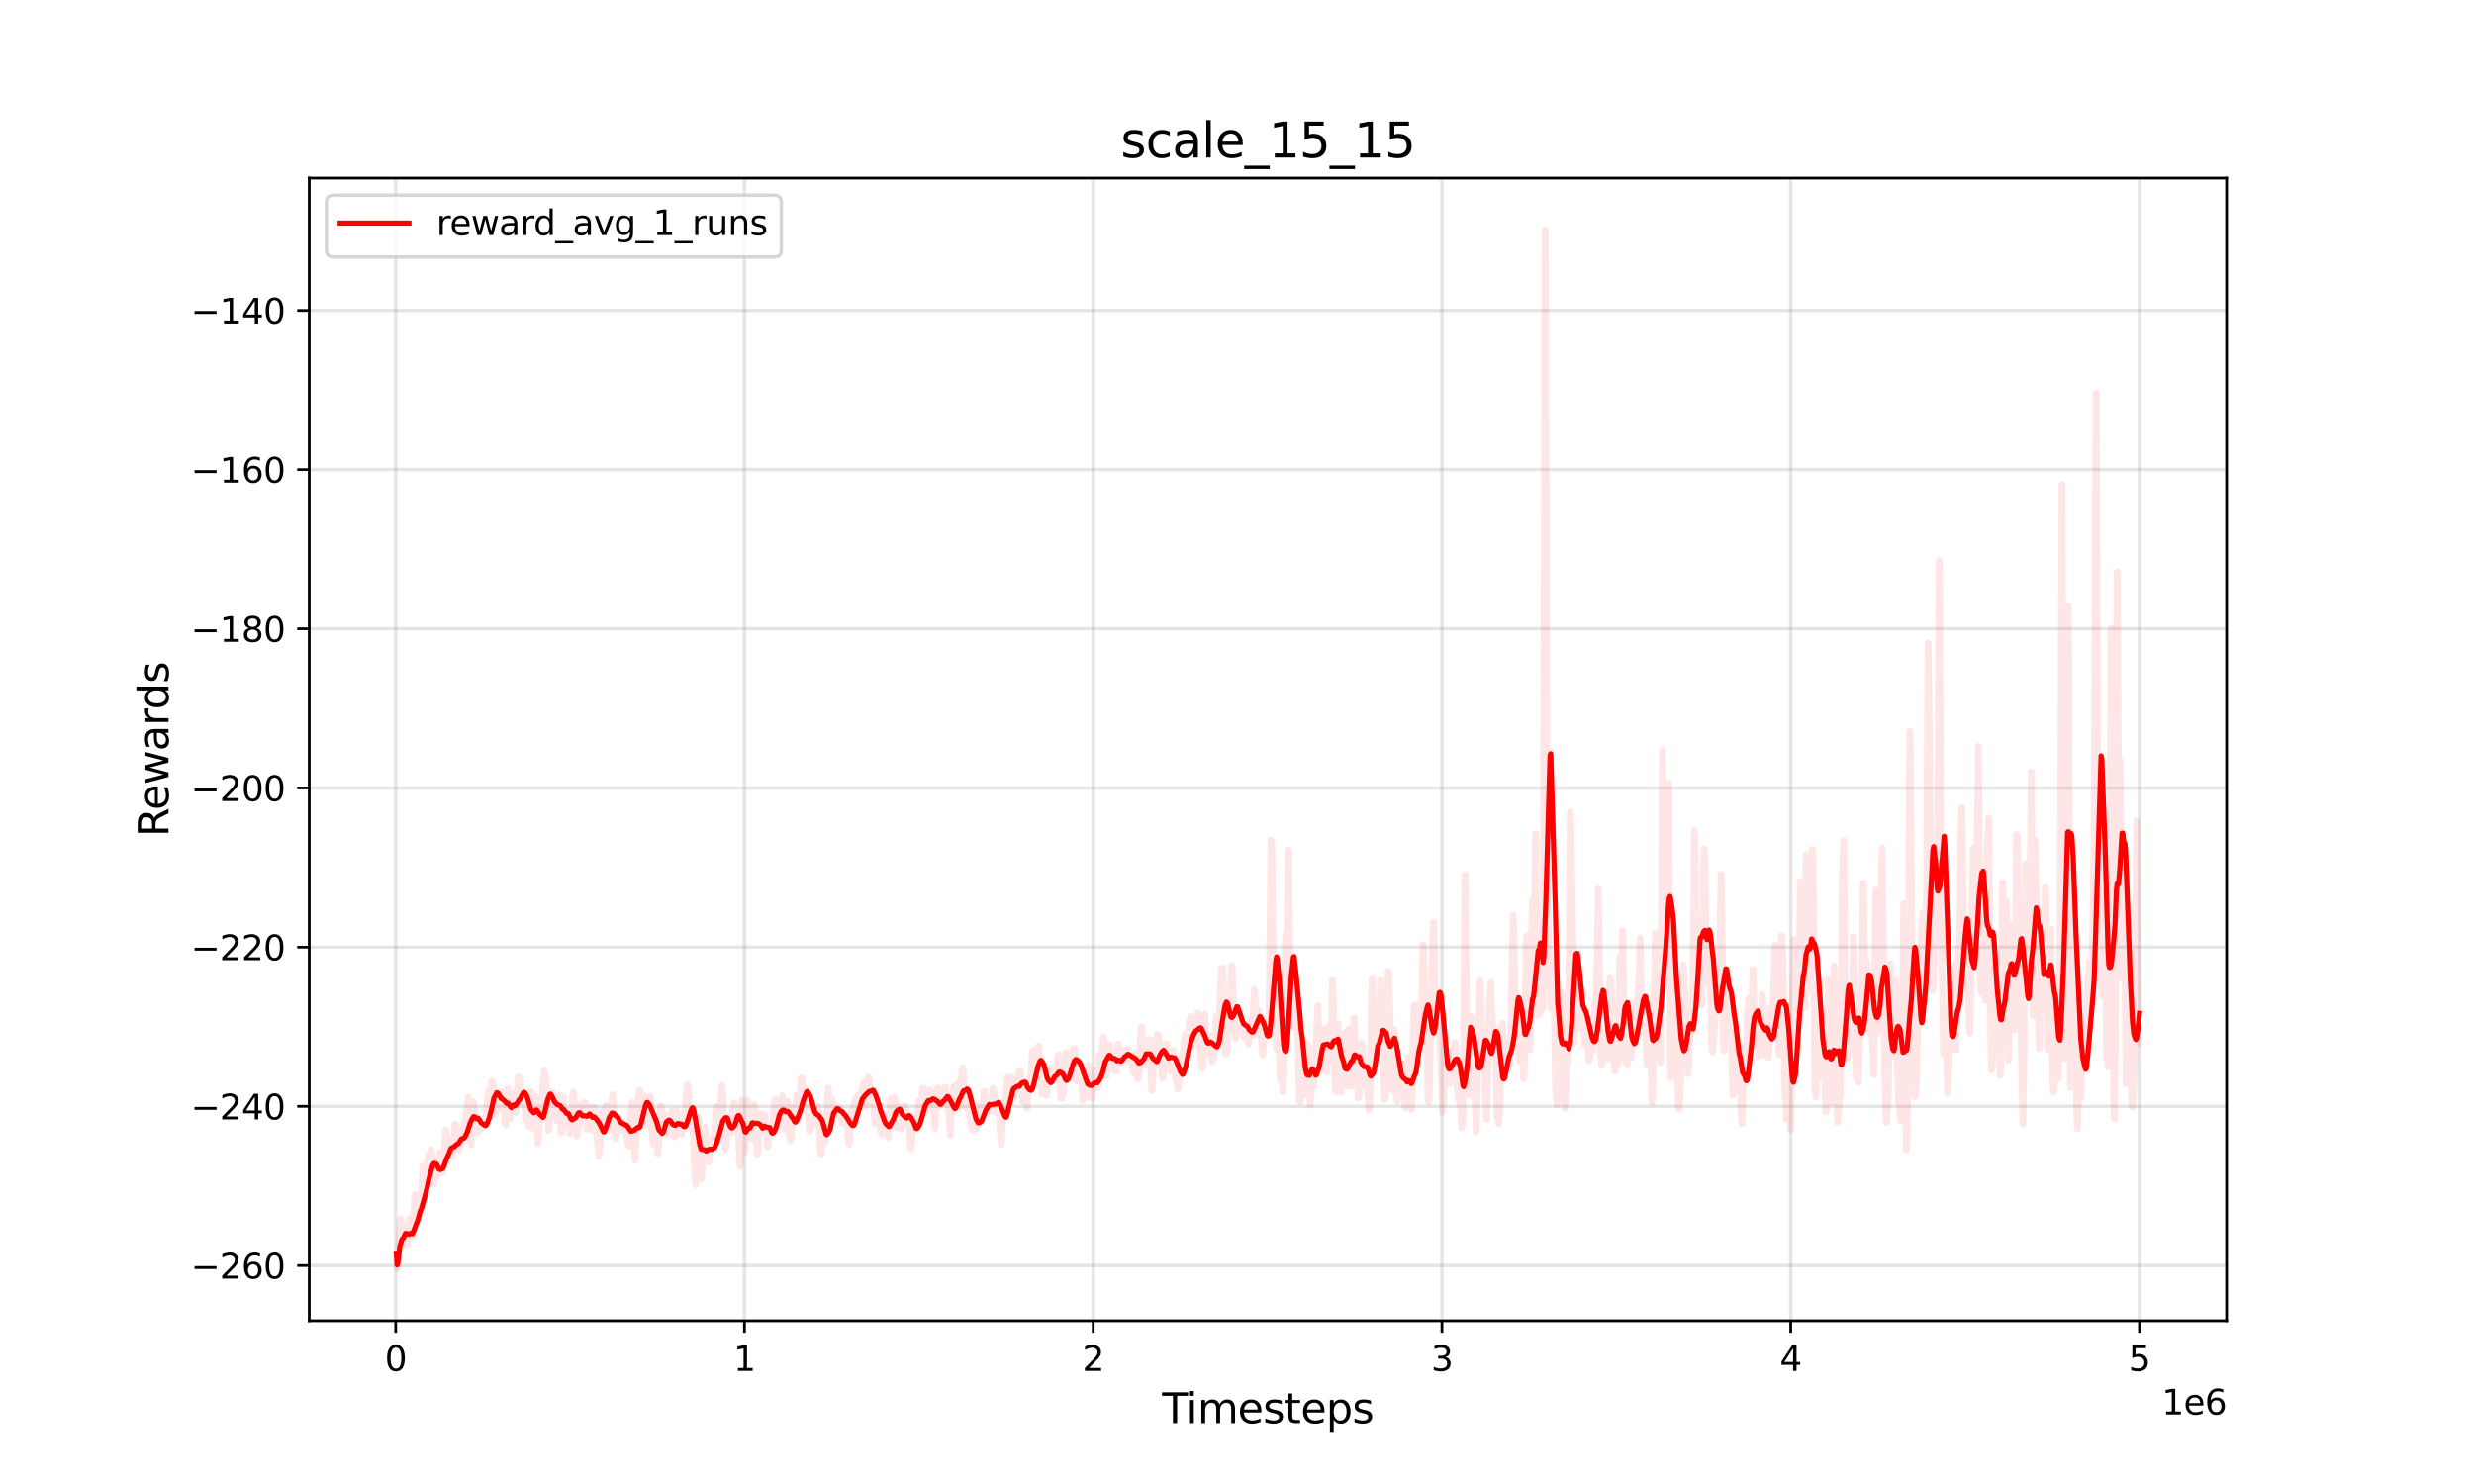 <?xml version="1.0" encoding="utf-8" standalone="no"?>
<!DOCTYPE svg PUBLIC "-//W3C//DTD SVG 1.1//EN"
  "http://www.w3.org/Graphics/SVG/1.1/DTD/svg11.dtd">
<svg xmlns:xlink="http://www.w3.org/1999/xlink" width="720pt" height="432pt" viewBox="0 0 720 432" xmlns="http://www.w3.org/2000/svg" version="1.1">
 <defs>
  <style type="text/css">*{stroke-linejoin: round; stroke-linecap: butt}</style>
 </defs>
 <g id="figure_1">
  <g id="patch_1">
   <path d="M 0 432 
L 720 432 
L 720 0 
L 0 0 
z
" style="fill: #ffffff"/>
  </g>
  <g id="axes_1">
   <g id="patch_2">
    <path d="M 90 384.48 
L 648 384.48 
L 648 51.84 
L 90 51.84 
z
" style="fill: #ffffff"/>
   </g>
   <g id="matplotlib.axis_1">
    <g id="xtick_1">
     <g id="line2d_1">
      <path d="M 115.161 384.48 
L 115.161 51.84 
" clip-path="url(#pb662f6471e)" style="fill: none; stroke: #808080; stroke-opacity: 0.2; stroke-linecap: square"/>
     </g>
     <g id="line2d_2">
      <defs>
       <path id="m6be54070c1" d="M 0 0 
L 0 3.5 
" style="stroke: #000000; stroke-width: 0.8"/>
      </defs>
      <g>
       <use xlink:href="#m6be54070c1" x="115.161" y="384.48" style="stroke: #000000; stroke-width: 0.8"/>
      </g>
     </g>
     <g id="text_1">
      <!-- 0 -->
      <g transform="translate(111.979 399.078) scale(0.1 -0.1)">
       <defs>
        <path id="DejaVuSans-30" d="M 2034 4250 
Q 1547 4250 1301 3770 
Q 1056 3291 1056 2328 
Q 1056 1369 1301 889 
Q 1547 409 2034 409 
Q 2525 409 2770 889 
Q 3016 1369 3016 2328 
Q 3016 3291 2770 3770 
Q 2525 4250 2034 4250 
z
M 2034 4750 
Q 2819 4750 3233 4129 
Q 3647 3509 3647 2328 
Q 3647 1150 3233 529 
Q 2819 -91 2034 -91 
Q 1250 -91 836 529 
Q 422 1150 422 2328 
Q 422 3509 836 4129 
Q 1250 4750 2034 4750 
z
" transform="scale(0.016)"/>
       </defs>
       <use xlink:href="#DejaVuSans-30"/>
      </g>
     </g>
    </g>
    <g id="xtick_2">
     <g id="line2d_3">
      <path d="M 216.656 384.48 
L 216.656 51.84 
" clip-path="url(#pb662f6471e)" style="fill: none; stroke: #808080; stroke-opacity: 0.2; stroke-linecap: square"/>
     </g>
     <g id="line2d_4">
      <g>
       <use xlink:href="#m6be54070c1" x="216.656" y="384.48" style="stroke: #000000; stroke-width: 0.8"/>
      </g>
     </g>
     <g id="text_2">
      <!-- 1 -->
      <g transform="translate(213.475 399.078) scale(0.1 -0.1)">
       <defs>
        <path id="DejaVuSans-31" d="M 794 531 
L 1825 531 
L 1825 4091 
L 703 3866 
L 703 4441 
L 1819 4666 
L 2450 4666 
L 2450 531 
L 3481 531 
L 3481 0 
L 794 0 
L 794 531 
z
" transform="scale(0.016)"/>
       </defs>
       <use xlink:href="#DejaVuSans-31"/>
      </g>
     </g>
    </g>
    <g id="xtick_3">
     <g id="line2d_5">
      <path d="M 318.151 384.48 
L 318.151 51.84 
" clip-path="url(#pb662f6471e)" style="fill: none; stroke: #808080; stroke-opacity: 0.2; stroke-linecap: square"/>
     </g>
     <g id="line2d_6">
      <g>
       <use xlink:href="#m6be54070c1" x="318.151" y="384.48" style="stroke: #000000; stroke-width: 0.8"/>
      </g>
     </g>
     <g id="text_3">
      <!-- 2 -->
      <g transform="translate(314.97 399.078) scale(0.1 -0.1)">
       <defs>
        <path id="DejaVuSans-32" d="M 1228 531 
L 3431 531 
L 3431 0 
L 469 0 
L 469 531 
Q 828 903 1448 1529 
Q 2069 2156 2228 2338 
Q 2531 2678 2651 2914 
Q 2772 3150 2772 3378 
Q 2772 3750 2511 3984 
Q 2250 4219 1831 4219 
Q 1534 4219 1204 4116 
Q 875 4013 500 3803 
L 500 4441 
Q 881 4594 1212 4672 
Q 1544 4750 1819 4750 
Q 2544 4750 2975 4387 
Q 3406 4025 3406 3419 
Q 3406 3131 3298 2873 
Q 3191 2616 2906 2266 
Q 2828 2175 2409 1742 
Q 1991 1309 1228 531 
z
" transform="scale(0.016)"/>
       </defs>
       <use xlink:href="#DejaVuSans-32"/>
      </g>
     </g>
    </g>
    <g id="xtick_4">
     <g id="line2d_7">
      <path d="M 419.646 384.48 
L 419.646 51.84 
" clip-path="url(#pb662f6471e)" style="fill: none; stroke: #808080; stroke-opacity: 0.2; stroke-linecap: square"/>
     </g>
     <g id="line2d_8">
      <g>
       <use xlink:href="#m6be54070c1" x="419.646" y="384.48" style="stroke: #000000; stroke-width: 0.8"/>
      </g>
     </g>
     <g id="text_4">
      <!-- 3 -->
      <g transform="translate(416.465 399.078) scale(0.1 -0.1)">
       <defs>
        <path id="DejaVuSans-33" d="M 2597 2516 
Q 3050 2419 3304 2112 
Q 3559 1806 3559 1356 
Q 3559 666 3084 287 
Q 2609 -91 1734 -91 
Q 1441 -91 1130 -33 
Q 819 25 488 141 
L 488 750 
Q 750 597 1062 519 
Q 1375 441 1716 441 
Q 2309 441 2620 675 
Q 2931 909 2931 1356 
Q 2931 1769 2642 2001 
Q 2353 2234 1838 2234 
L 1294 2234 
L 1294 2753 
L 1863 2753 
Q 2328 2753 2575 2939 
Q 2822 3125 2822 3475 
Q 2822 3834 2567 4026 
Q 2313 4219 1838 4219 
Q 1578 4219 1281 4162 
Q 984 4106 628 3988 
L 628 4550 
Q 988 4650 1302 4700 
Q 1616 4750 1894 4750 
Q 2613 4750 3031 4423 
Q 3450 4097 3450 3541 
Q 3450 3153 3228 2886 
Q 3006 2619 2597 2516 
z
" transform="scale(0.016)"/>
       </defs>
       <use xlink:href="#DejaVuSans-33"/>
      </g>
     </g>
    </g>
    <g id="xtick_5">
     <g id="line2d_9">
      <path d="M 521.141 384.48 
L 521.141 51.84 
" clip-path="url(#pb662f6471e)" style="fill: none; stroke: #808080; stroke-opacity: 0.2; stroke-linecap: square"/>
     </g>
     <g id="line2d_10">
      <g>
       <use xlink:href="#m6be54070c1" x="521.141" y="384.48" style="stroke: #000000; stroke-width: 0.8"/>
      </g>
     </g>
     <g id="text_5">
      <!-- 4 -->
      <g transform="translate(517.96 399.078) scale(0.1 -0.1)">
       <defs>
        <path id="DejaVuSans-34" d="M 2419 4116 
L 825 1625 
L 2419 1625 
L 2419 4116 
z
M 2253 4666 
L 3047 4666 
L 3047 1625 
L 3713 1625 
L 3713 1100 
L 3047 1100 
L 3047 0 
L 2419 0 
L 2419 1100 
L 313 1100 
L 313 1709 
L 2253 4666 
z
" transform="scale(0.016)"/>
       </defs>
       <use xlink:href="#DejaVuSans-34"/>
      </g>
     </g>
    </g>
    <g id="xtick_6">
     <g id="line2d_11">
      <path d="M 622.636 384.48 
L 622.636 51.84 
" clip-path="url(#pb662f6471e)" style="fill: none; stroke: #808080; stroke-opacity: 0.2; stroke-linecap: square"/>
     </g>
     <g id="line2d_12">
      <g>
       <use xlink:href="#m6be54070c1" x="622.636" y="384.48" style="stroke: #000000; stroke-width: 0.8"/>
      </g>
     </g>
     <g id="text_6">
      <!-- 5 -->
      <g transform="translate(619.455 399.078) scale(0.1 -0.1)">
       <defs>
        <path id="DejaVuSans-35" d="M 691 4666 
L 3169 4666 
L 3169 4134 
L 1269 4134 
L 1269 2991 
Q 1406 3038 1543 3061 
Q 1681 3084 1819 3084 
Q 2600 3084 3056 2656 
Q 3513 2228 3513 1497 
Q 3513 744 3044 326 
Q 2575 -91 1722 -91 
Q 1428 -91 1123 -41 
Q 819 9 494 109 
L 494 744 
Q 775 591 1075 516 
Q 1375 441 1709 441 
Q 2250 441 2565 725 
Q 2881 1009 2881 1497 
Q 2881 1984 2565 2268 
Q 2250 2553 1709 2553 
Q 1456 2553 1204 2497 
Q 953 2441 691 2322 
L 691 4666 
z
" transform="scale(0.016)"/>
       </defs>
       <use xlink:href="#DejaVuSans-35"/>
      </g>
     </g>
    </g>
    <g id="text_7">
     <!-- Timesteps -->
     <g transform="translate(338.215 414.276) scale(0.12 -0.12)">
      <defs>
       <path id="DejaVuSans-54" d="M -19 4666 
L 3928 4666 
L 3928 4134 
L 2272 4134 
L 2272 0 
L 1638 0 
L 1638 4134 
L -19 4134 
L -19 4666 
z
" transform="scale(0.016)"/>
       <path id="DejaVuSans-69" d="M 603 3500 
L 1178 3500 
L 1178 0 
L 603 0 
L 603 3500 
z
M 603 4863 
L 1178 4863 
L 1178 4134 
L 603 4134 
L 603 4863 
z
" transform="scale(0.016)"/>
       <path id="DejaVuSans-6d" d="M 3328 2828 
Q 3544 3216 3844 3400 
Q 4144 3584 4550 3584 
Q 5097 3584 5394 3201 
Q 5691 2819 5691 2113 
L 5691 0 
L 5113 0 
L 5113 2094 
Q 5113 2597 4934 2840 
Q 4756 3084 4391 3084 
Q 3944 3084 3684 2787 
Q 3425 2491 3425 1978 
L 3425 0 
L 2847 0 
L 2847 2094 
Q 2847 2600 2669 2842 
Q 2491 3084 2119 3084 
Q 1678 3084 1418 2786 
Q 1159 2488 1159 1978 
L 1159 0 
L 581 0 
L 581 3500 
L 1159 3500 
L 1159 2956 
Q 1356 3278 1631 3431 
Q 1906 3584 2284 3584 
Q 2666 3584 2933 3390 
Q 3200 3197 3328 2828 
z
" transform="scale(0.016)"/>
       <path id="DejaVuSans-65" d="M 3597 1894 
L 3597 1613 
L 953 1613 
Q 991 1019 1311 708 
Q 1631 397 2203 397 
Q 2534 397 2845 478 
Q 3156 559 3463 722 
L 3463 178 
Q 3153 47 2828 -22 
Q 2503 -91 2169 -91 
Q 1331 -91 842 396 
Q 353 884 353 1716 
Q 353 2575 817 3079 
Q 1281 3584 2069 3584 
Q 2775 3584 3186 3129 
Q 3597 2675 3597 1894 
z
M 3022 2063 
Q 3016 2534 2758 2815 
Q 2500 3097 2075 3097 
Q 1594 3097 1305 2825 
Q 1016 2553 972 2059 
L 3022 2063 
z
" transform="scale(0.016)"/>
       <path id="DejaVuSans-73" d="M 2834 3397 
L 2834 2853 
Q 2591 2978 2328 3040 
Q 2066 3103 1784 3103 
Q 1356 3103 1142 2972 
Q 928 2841 928 2578 
Q 928 2378 1081 2264 
Q 1234 2150 1697 2047 
L 1894 2003 
Q 2506 1872 2764 1633 
Q 3022 1394 3022 966 
Q 3022 478 2636 193 
Q 2250 -91 1575 -91 
Q 1294 -91 989 -36 
Q 684 19 347 128 
L 347 722 
Q 666 556 975 473 
Q 1284 391 1588 391 
Q 1994 391 2212 530 
Q 2431 669 2431 922 
Q 2431 1156 2273 1281 
Q 2116 1406 1581 1522 
L 1381 1569 
Q 847 1681 609 1914 
Q 372 2147 372 2553 
Q 372 3047 722 3315 
Q 1072 3584 1716 3584 
Q 2034 3584 2315 3537 
Q 2597 3491 2834 3397 
z
" transform="scale(0.016)"/>
       <path id="DejaVuSans-74" d="M 1172 4494 
L 1172 3500 
L 2356 3500 
L 2356 3053 
L 1172 3053 
L 1172 1153 
Q 1172 725 1289 603 
Q 1406 481 1766 481 
L 2356 481 
L 2356 0 
L 1766 0 
Q 1100 0 847 248 
Q 594 497 594 1153 
L 594 3053 
L 172 3053 
L 172 3500 
L 594 3500 
L 594 4494 
L 1172 4494 
z
" transform="scale(0.016)"/>
       <path id="DejaVuSans-70" d="M 1159 525 
L 1159 -1331 
L 581 -1331 
L 581 3500 
L 1159 3500 
L 1159 2969 
Q 1341 3281 1617 3432 
Q 1894 3584 2278 3584 
Q 2916 3584 3314 3078 
Q 3713 2572 3713 1747 
Q 3713 922 3314 415 
Q 2916 -91 2278 -91 
Q 1894 -91 1617 61 
Q 1341 213 1159 525 
z
M 3116 1747 
Q 3116 2381 2855 2742 
Q 2594 3103 2138 3103 
Q 1681 3103 1420 2742 
Q 1159 2381 1159 1747 
Q 1159 1113 1420 752 
Q 1681 391 2138 391 
Q 2594 391 2855 752 
Q 3116 1113 3116 1747 
z
" transform="scale(0.016)"/>
      </defs>
      <use xlink:href="#DejaVuSans-54"/>
      <use xlink:href="#DejaVuSans-69" x="57.959"/>
      <use xlink:href="#DejaVuSans-6d" x="85.742"/>
      <use xlink:href="#DejaVuSans-65" x="183.154"/>
      <use xlink:href="#DejaVuSans-73" x="244.678"/>
      <use xlink:href="#DejaVuSans-74" x="296.777"/>
      <use xlink:href="#DejaVuSans-65" x="335.986"/>
      <use xlink:href="#DejaVuSans-70" x="397.51"/>
      <use xlink:href="#DejaVuSans-73" x="460.986"/>
     </g>
    </g>
    <g id="text_8">
     <!-- 1e6 -->
     <g transform="translate(629.122 411.757) scale(0.1 -0.1)">
      <defs>
       <path id="DejaVuSans-36" d="M 2113 2584 
Q 1688 2584 1439 2293 
Q 1191 2003 1191 1497 
Q 1191 994 1439 701 
Q 1688 409 2113 409 
Q 2538 409 2786 701 
Q 3034 994 3034 1497 
Q 3034 2003 2786 2293 
Q 2538 2584 2113 2584 
z
M 3366 4563 
L 3366 3988 
Q 3128 4100 2886 4159 
Q 2644 4219 2406 4219 
Q 1781 4219 1451 3797 
Q 1122 3375 1075 2522 
Q 1259 2794 1537 2939 
Q 1816 3084 2150 3084 
Q 2853 3084 3261 2657 
Q 3669 2231 3669 1497 
Q 3669 778 3244 343 
Q 2819 -91 2113 -91 
Q 1303 -91 875 529 
Q 447 1150 447 2328 
Q 447 3434 972 4092 
Q 1497 4750 2381 4750 
Q 2619 4750 2861 4703 
Q 3103 4656 3366 4563 
z
" transform="scale(0.016)"/>
      </defs>
      <use xlink:href="#DejaVuSans-31"/>
      <use xlink:href="#DejaVuSans-65" x="63.623"/>
      <use xlink:href="#DejaVuSans-36" x="125.146"/>
     </g>
    </g>
   </g>
   <g id="matplotlib.axis_2">
    <g id="ytick_1">
     <g id="line2d_13">
      <path d="M 90 368.407 
L 648 368.407 
" clip-path="url(#pb662f6471e)" style="fill: none; stroke: #808080; stroke-opacity: 0.2; stroke-linecap: square"/>
     </g>
     <g id="line2d_14">
      <defs>
       <path id="m27ab3381cb" d="M 0 0 
L -3.5 0 
" style="stroke: #000000; stroke-width: 0.8"/>
      </defs>
      <g>
       <use xlink:href="#m27ab3381cb" x="90" y="368.407" style="stroke: #000000; stroke-width: 0.8"/>
      </g>
     </g>
     <g id="text_9">
      <!-- −260 -->
      <g transform="translate(55.533 372.206) scale(0.1 -0.1)">
       <defs>
        <path id="DejaVuSans-2212" d="M 678 2272 
L 4684 2272 
L 4684 1741 
L 678 1741 
L 678 2272 
z
" transform="scale(0.016)"/>
       </defs>
       <use xlink:href="#DejaVuSans-2212"/>
       <use xlink:href="#DejaVuSans-32" x="83.789"/>
       <use xlink:href="#DejaVuSans-36" x="147.412"/>
       <use xlink:href="#DejaVuSans-30" x="211.035"/>
      </g>
     </g>
    </g>
    <g id="ytick_2">
     <g id="line2d_15">
      <path d="M 90 322.064 
L 648 322.064 
" clip-path="url(#pb662f6471e)" style="fill: none; stroke: #808080; stroke-opacity: 0.2; stroke-linecap: square"/>
     </g>
     <g id="line2d_16">
      <g>
       <use xlink:href="#m27ab3381cb" x="90" y="322.064" style="stroke: #000000; stroke-width: 0.8"/>
      </g>
     </g>
     <g id="text_10">
      <!-- −240 -->
      <g transform="translate(55.533 325.863) scale(0.1 -0.1)">
       <use xlink:href="#DejaVuSans-2212"/>
       <use xlink:href="#DejaVuSans-32" x="83.789"/>
       <use xlink:href="#DejaVuSans-34" x="147.412"/>
       <use xlink:href="#DejaVuSans-30" x="211.035"/>
      </g>
     </g>
    </g>
    <g id="ytick_3">
     <g id="line2d_17">
      <path d="M 90 275.721 
L 648 275.721 
" clip-path="url(#pb662f6471e)" style="fill: none; stroke: #808080; stroke-opacity: 0.2; stroke-linecap: square"/>
     </g>
     <g id="line2d_18">
      <g>
       <use xlink:href="#m27ab3381cb" x="90" y="275.721" style="stroke: #000000; stroke-width: 0.8"/>
      </g>
     </g>
     <g id="text_11">
      <!-- −220 -->
      <g transform="translate(55.533 279.52) scale(0.1 -0.1)">
       <use xlink:href="#DejaVuSans-2212"/>
       <use xlink:href="#DejaVuSans-32" x="83.789"/>
       <use xlink:href="#DejaVuSans-32" x="147.412"/>
       <use xlink:href="#DejaVuSans-30" x="211.035"/>
      </g>
     </g>
    </g>
    <g id="ytick_4">
     <g id="line2d_19">
      <path d="M 90 229.378 
L 648 229.378 
" clip-path="url(#pb662f6471e)" style="fill: none; stroke: #808080; stroke-opacity: 0.2; stroke-linecap: square"/>
     </g>
     <g id="line2d_20">
      <g>
       <use xlink:href="#m27ab3381cb" x="90" y="229.378" style="stroke: #000000; stroke-width: 0.8"/>
      </g>
     </g>
     <g id="text_12">
      <!-- −200 -->
      <g transform="translate(55.533 233.177) scale(0.1 -0.1)">
       <use xlink:href="#DejaVuSans-2212"/>
       <use xlink:href="#DejaVuSans-32" x="83.789"/>
       <use xlink:href="#DejaVuSans-30" x="147.412"/>
       <use xlink:href="#DejaVuSans-30" x="211.035"/>
      </g>
     </g>
    </g>
    <g id="ytick_5">
     <g id="line2d_21">
      <path d="M 90 183.035 
L 648 183.035 
" clip-path="url(#pb662f6471e)" style="fill: none; stroke: #808080; stroke-opacity: 0.2; stroke-linecap: square"/>
     </g>
     <g id="line2d_22">
      <g>
       <use xlink:href="#m27ab3381cb" x="90" y="183.035" style="stroke: #000000; stroke-width: 0.8"/>
      </g>
     </g>
     <g id="text_13">
      <!-- −180 -->
      <g transform="translate(55.533 186.834) scale(0.1 -0.1)">
       <defs>
        <path id="DejaVuSans-38" d="M 2034 2216 
Q 1584 2216 1326 1975 
Q 1069 1734 1069 1313 
Q 1069 891 1326 650 
Q 1584 409 2034 409 
Q 2484 409 2743 651 
Q 3003 894 3003 1313 
Q 3003 1734 2745 1975 
Q 2488 2216 2034 2216 
z
M 1403 2484 
Q 997 2584 770 2862 
Q 544 3141 544 3541 
Q 544 4100 942 4425 
Q 1341 4750 2034 4750 
Q 2731 4750 3128 4425 
Q 3525 4100 3525 3541 
Q 3525 3141 3298 2862 
Q 3072 2584 2669 2484 
Q 3125 2378 3379 2068 
Q 3634 1759 3634 1313 
Q 3634 634 3220 271 
Q 2806 -91 2034 -91 
Q 1263 -91 848 271 
Q 434 634 434 1313 
Q 434 1759 690 2068 
Q 947 2378 1403 2484 
z
M 1172 3481 
Q 1172 3119 1398 2916 
Q 1625 2713 2034 2713 
Q 2441 2713 2670 2916 
Q 2900 3119 2900 3481 
Q 2900 3844 2670 4047 
Q 2441 4250 2034 4250 
Q 1625 4250 1398 4047 
Q 1172 3844 1172 3481 
z
" transform="scale(0.016)"/>
       </defs>
       <use xlink:href="#DejaVuSans-2212"/>
       <use xlink:href="#DejaVuSans-31" x="83.789"/>
       <use xlink:href="#DejaVuSans-38" x="147.412"/>
       <use xlink:href="#DejaVuSans-30" x="211.035"/>
      </g>
     </g>
    </g>
    <g id="ytick_6">
     <g id="line2d_23">
      <path d="M 90 136.692 
L 648 136.692 
" clip-path="url(#pb662f6471e)" style="fill: none; stroke: #808080; stroke-opacity: 0.2; stroke-linecap: square"/>
     </g>
     <g id="line2d_24">
      <g>
       <use xlink:href="#m27ab3381cb" x="90" y="136.692" style="stroke: #000000; stroke-width: 0.8"/>
      </g>
     </g>
     <g id="text_14">
      <!-- −160 -->
      <g transform="translate(55.533 140.491) scale(0.1 -0.1)">
       <use xlink:href="#DejaVuSans-2212"/>
       <use xlink:href="#DejaVuSans-31" x="83.789"/>
       <use xlink:href="#DejaVuSans-36" x="147.412"/>
       <use xlink:href="#DejaVuSans-30" x="211.035"/>
      </g>
     </g>
    </g>
    <g id="ytick_7">
     <g id="line2d_25">
      <path d="M 90 90.349 
L 648 90.349 
" clip-path="url(#pb662f6471e)" style="fill: none; stroke: #808080; stroke-opacity: 0.2; stroke-linecap: square"/>
     </g>
     <g id="line2d_26">
      <g>
       <use xlink:href="#m27ab3381cb" x="90" y="90.349" style="stroke: #000000; stroke-width: 0.8"/>
      </g>
     </g>
     <g id="text_15">
      <!-- −140 -->
      <g transform="translate(55.533 94.148) scale(0.1 -0.1)">
       <use xlink:href="#DejaVuSans-2212"/>
       <use xlink:href="#DejaVuSans-31" x="83.789"/>
       <use xlink:href="#DejaVuSans-34" x="147.412"/>
       <use xlink:href="#DejaVuSans-30" x="211.035"/>
      </g>
     </g>
    </g>
    <g id="text_16">
     <!-- Rewards -->
     <g transform="translate(49.037 243.631) rotate(-90) scale(0.12 -0.12)">
      <defs>
       <path id="DejaVuSans-52" d="M 2841 2188 
Q 3044 2119 3236 1894 
Q 3428 1669 3622 1275 
L 4263 0 
L 3584 0 
L 2988 1197 
Q 2756 1666 2539 1819 
Q 2322 1972 1947 1972 
L 1259 1972 
L 1259 0 
L 628 0 
L 628 4666 
L 2053 4666 
Q 2853 4666 3247 4331 
Q 3641 3997 3641 3322 
Q 3641 2881 3436 2590 
Q 3231 2300 2841 2188 
z
M 1259 4147 
L 1259 2491 
L 2053 2491 
Q 2509 2491 2742 2702 
Q 2975 2913 2975 3322 
Q 2975 3731 2742 3939 
Q 2509 4147 2053 4147 
L 1259 4147 
z
" transform="scale(0.016)"/>
       <path id="DejaVuSans-77" d="M 269 3500 
L 844 3500 
L 1563 769 
L 2278 3500 
L 2956 3500 
L 3675 769 
L 4391 3500 
L 4966 3500 
L 4050 0 
L 3372 0 
L 2619 2869 
L 1863 0 
L 1184 0 
L 269 3500 
z
" transform="scale(0.016)"/>
       <path id="DejaVuSans-61" d="M 2194 1759 
Q 1497 1759 1228 1600 
Q 959 1441 959 1056 
Q 959 750 1161 570 
Q 1363 391 1709 391 
Q 2188 391 2477 730 
Q 2766 1069 2766 1631 
L 2766 1759 
L 2194 1759 
z
M 3341 1997 
L 3341 0 
L 2766 0 
L 2766 531 
Q 2569 213 2275 61 
Q 1981 -91 1556 -91 
Q 1019 -91 701 211 
Q 384 513 384 1019 
Q 384 1609 779 1909 
Q 1175 2209 1959 2209 
L 2766 2209 
L 2766 2266 
Q 2766 2663 2505 2880 
Q 2244 3097 1772 3097 
Q 1472 3097 1187 3025 
Q 903 2953 641 2809 
L 641 3341 
Q 956 3463 1253 3523 
Q 1550 3584 1831 3584 
Q 2591 3584 2966 3190 
Q 3341 2797 3341 1997 
z
" transform="scale(0.016)"/>
       <path id="DejaVuSans-72" d="M 2631 2963 
Q 2534 3019 2420 3045 
Q 2306 3072 2169 3072 
Q 1681 3072 1420 2755 
Q 1159 2438 1159 1844 
L 1159 0 
L 581 0 
L 581 3500 
L 1159 3500 
L 1159 2956 
Q 1341 3275 1631 3429 
Q 1922 3584 2338 3584 
Q 2397 3584 2469 3576 
Q 2541 3569 2628 3553 
L 2631 2963 
z
" transform="scale(0.016)"/>
       <path id="DejaVuSans-64" d="M 2906 2969 
L 2906 4863 
L 3481 4863 
L 3481 0 
L 2906 0 
L 2906 525 
Q 2725 213 2448 61 
Q 2172 -91 1784 -91 
Q 1150 -91 751 415 
Q 353 922 353 1747 
Q 353 2572 751 3078 
Q 1150 3584 1784 3584 
Q 2172 3584 2448 3432 
Q 2725 3281 2906 2969 
z
M 947 1747 
Q 947 1113 1208 752 
Q 1469 391 1925 391 
Q 2381 391 2643 752 
Q 2906 1113 2906 1747 
Q 2906 2381 2643 2742 
Q 2381 3103 1925 3103 
Q 1469 3103 1208 2742 
Q 947 2381 947 1747 
z
" transform="scale(0.016)"/>
      </defs>
      <use xlink:href="#DejaVuSans-52"/>
      <use xlink:href="#DejaVuSans-65" x="64.982"/>
      <use xlink:href="#DejaVuSans-77" x="126.506"/>
      <use xlink:href="#DejaVuSans-61" x="208.293"/>
      <use xlink:href="#DejaVuSans-72" x="269.572"/>
      <use xlink:href="#DejaVuSans-64" x="308.936"/>
      <use xlink:href="#DejaVuSans-73" x="372.412"/>
     </g>
    </g>
   </g>
   <g id="line2d_27">
    <path d="M 115.364 364.844 
L 115.567 368.231 
L 115.77 367.737 
L 116.379 362.781 
L 116.988 360.765 
L 117.394 360.37 
L 118.003 359.048 
L 118.814 359.246 
L 119.017 359.328 
L 119.423 359.033 
L 120.032 359.179 
L 120.438 358.247 
L 121.047 356.622 
L 121.656 355.027 
L 122.265 352.719 
L 122.671 351.792 
L 123.889 347.422 
L 124.295 345.831 
L 124.904 342.924 
L 125.919 339.26 
L 126.325 338.641 
L 126.934 338.828 
L 127.137 339.07 
L 127.746 340.325 
L 128.152 340.482 
L 128.761 340.23 
L 129.167 339.563 
L 129.979 337.255 
L 130.588 335.984 
L 131.197 334.41 
L 131.4 334.175 
L 132.212 333.85 
L 132.821 333.181 
L 133.43 332.917 
L 134.242 331.567 
L 135.054 331.324 
L 135.46 330.673 
L 136.069 329.34 
L 136.881 326.767 
L 137.693 325.191 
L 137.896 325.045 
L 138.099 325.072 
L 138.708 325.681 
L 139.113 325.5 
L 139.519 326.049 
L 140.128 326.947 
L 140.94 327.468 
L 141.143 327.663 
L 141.346 327.659 
L 141.752 327.108 
L 142.361 325.543 
L 142.97 323.15 
L 143.782 319.551 
L 144.594 318.076 
L 145 318.291 
L 145.406 318.955 
L 145.812 319.751 
L 146.015 319.754 
L 147.03 320.667 
L 147.436 321.219 
L 147.842 321.114 
L 148.654 322.329 
L 148.857 322.435 
L 149.466 321.627 
L 149.669 321.679 
L 149.872 321.883 
L 150.075 321.762 
L 151.09 320.149 
L 151.496 319.697 
L 151.902 318.788 
L 152.308 318.117 
L 152.511 317.963 
L 152.714 318.059 
L 153.12 318.663 
L 153.526 319.707 
L 154.541 323.069 
L 154.947 323.508 
L 155.353 323.937 
L 155.556 323.869 
L 155.962 323.157 
L 156.165 323.109 
L 156.774 323.909 
L 156.977 324.347 
L 157.789 325.021 
L 157.992 325.297 
L 158.195 325.072 
L 158.804 322.6 
L 159.413 320.072 
L 160.022 318.553 
L 160.224 318.484 
L 160.63 319.092 
L 161.442 320.846 
L 161.645 320.97 
L 162.051 321.444 
L 163.066 321.899 
L 163.675 322.849 
L 163.878 322.858 
L 164.081 322.997 
L 164.893 324.14 
L 165.299 324.081 
L 165.502 324.312 
L 166.111 325.672 
L 166.517 326.009 
L 167.532 325.374 
L 168.344 324 
L 168.547 323.9 
L 168.75 323.949 
L 169.562 324.851 
L 170.374 324.791 
L 170.78 324.97 
L 171.186 324.666 
L 171.592 324.277 
L 171.998 324.745 
L 172.404 325.263 
L 172.607 325.245 
L 172.81 325.113 
L 173.216 325.355 
L 174.434 326.998 
L 175.652 329.506 
L 175.855 329.491 
L 176.261 328.613 
L 176.87 326.699 
L 177.276 325.406 
L 178.088 324.019 
L 178.494 324.09 
L 178.697 324.217 
L 179.306 324.896 
L 179.712 325.074 
L 180.118 325.849 
L 180.524 326.599 
L 180.929 326.918 
L 181.335 327.093 
L 182.147 327.566 
L 182.35 327.581 
L 182.553 327.773 
L 183.162 328.708 
L 183.568 329.315 
L 183.771 329.306 
L 184.177 329.138 
L 184.583 329.074 
L 184.989 328.663 
L 185.395 328.403 
L 185.598 328.207 
L 186.004 328.301 
L 186.207 328.128 
L 186.613 326.945 
L 187.222 324.368 
L 187.831 321.935 
L 188.237 320.948 
L 188.44 320.917 
L 189.049 321.687 
L 191.079 326.487 
L 191.688 328.729 
L 192.094 329.33 
L 192.297 329.442 
L 192.703 329.952 
L 192.906 329.794 
L 193.109 329.385 
L 193.921 326.635 
L 194.53 326.144 
L 194.733 326.075 
L 195.139 326.352 
L 195.545 326.953 
L 195.951 327.458 
L 196.56 327.62 
L 197.169 327.092 
L 197.575 327.102 
L 198.184 327.334 
L 198.387 327.25 
L 198.59 327.424 
L 198.996 327.918 
L 199.402 327.956 
L 199.605 327.701 
L 200.417 325.404 
L 201.026 323.405 
L 201.432 322.501 
L 201.635 322.488 
L 201.837 322.984 
L 202.243 325.057 
L 203.664 333.337 
L 204.07 334.563 
L 204.679 334.665 
L 204.882 334.641 
L 205.085 334.732 
L 205.491 335.097 
L 206.303 334.591 
L 206.709 334.522 
L 207.115 334.595 
L 207.927 334.182 
L 208.536 332.813 
L 209.348 330.152 
L 210.363 326.33 
L 210.972 325.558 
L 211.175 325.363 
L 211.581 325.42 
L 211.784 325.75 
L 212.393 327.68 
L 212.799 328.259 
L 213.002 328.367 
L 213.205 328.299 
L 213.814 327.56 
L 214.22 326.428 
L 214.626 325.069 
L 214.829 324.761 
L 215.032 324.75 
L 215.235 325.03 
L 215.844 326.433 
L 216.047 326.66 
L 216.25 327.176 
L 216.859 329.521 
L 217.062 329.583 
L 217.468 328.879 
L 217.671 328.469 
L 217.874 328.398 
L 218.077 328.474 
L 218.28 328.339 
L 218.686 327.379 
L 218.889 326.896 
L 219.092 326.835 
L 219.498 327.05 
L 219.701 327.058 
L 220.107 326.957 
L 220.513 327.042 
L 220.919 327.176 
L 221.325 327.512 
L 221.934 328.434 
L 222.137 328.316 
L 222.543 327.821 
L 222.948 328.137 
L 223.963 328.246 
L 224.166 328.547 
L 224.572 329.695 
L 224.775 329.866 
L 224.978 329.858 
L 225.181 329.728 
L 225.79 328.469 
L 226.399 326.232 
L 226.805 324.673 
L 227.414 323.415 
L 227.82 323.132 
L 228.226 323.171 
L 228.632 323.631 
L 229.241 323.526 
L 229.647 323.972 
L 230.459 325.258 
L 230.662 325.329 
L 231.068 326.161 
L 231.271 326.546 
L 231.474 326.668 
L 231.677 326.539 
L 232.083 325.72 
L 233.098 322.926 
L 233.707 320.601 
L 234.722 317.936 
L 234.925 317.707 
L 235.331 318.168 
L 235.94 319.466 
L 236.752 322.346 
L 237.158 323.717 
L 237.564 324.311 
L 238.376 324.823 
L 238.782 325.527 
L 238.985 325.71 
L 239.391 326.506 
L 239.797 327.937 
L 240.406 330.195 
L 240.609 330.324 
L 241.218 329.577 
L 241.624 328.648 
L 242.233 325.595 
L 242.639 324.007 
L 243.451 322.903 
L 243.653 322.692 
L 244.059 322.856 
L 244.465 323.324 
L 244.871 323.525 
L 245.277 323.775 
L 245.683 324.404 
L 245.886 324.515 
L 246.495 325.375 
L 247.51 327.072 
L 248.119 327.649 
L 248.322 327.666 
L 248.525 327.538 
L 248.728 327.191 
L 249.54 324.446 
L 250.961 319.967 
L 251.773 318.859 
L 252.991 317.689 
L 253.6 317.622 
L 254.006 317.361 
L 254.209 317.45 
L 254.818 318.701 
L 255.833 321.594 
L 256.239 323.125 
L 256.848 324.772 
L 257.457 326.471 
L 257.863 327.194 
L 258.675 327.969 
L 258.878 327.868 
L 260.096 325.686 
L 260.705 323.868 
L 261.111 323.29 
L 261.72 322.914 
L 261.923 322.905 
L 262.126 323.209 
L 262.532 324.261 
L 263.547 325.334 
L 263.953 325.443 
L 264.156 325.272 
L 264.359 324.87 
L 264.561 324.725 
L 264.967 325.105 
L 265.982 326.802 
L 266.591 328.466 
L 266.794 328.561 
L 266.997 328.465 
L 267.606 327.479 
L 268.012 326.337 
L 269.23 321.946 
L 270.042 320.548 
L 270.245 320.352 
L 270.651 320.472 
L 271.463 319.879 
L 272.072 320.033 
L 272.275 320.318 
L 272.884 320.601 
L 273.29 321.229 
L 273.696 321.532 
L 274.102 321.169 
L 274.508 320.557 
L 274.711 320.46 
L 275.726 319.191 
L 275.929 319.257 
L 276.538 320.27 
L 277.756 322.586 
L 277.959 322.729 
L 278.162 322.548 
L 278.568 321.697 
L 279.177 320.053 
L 279.583 319.359 
L 280.395 317.533 
L 281.004 317.401 
L 281.41 317.022 
L 281.613 317.094 
L 281.816 317.291 
L 282.222 318.567 
L 283.44 323.343 
L 284.049 325.73 
L 284.658 326.86 
L 285.064 326.849 
L 285.469 326.611 
L 285.672 326.396 
L 286.89 323.227 
L 287.905 321.511 
L 288.311 321.621 
L 288.92 321.496 
L 289.326 321.436 
L 289.935 321.384 
L 290.544 320.925 
L 290.747 320.992 
L 291.762 323.256 
L 292.371 324.707 
L 292.574 325.096 
L 292.777 325.243 
L 292.98 324.911 
L 294.401 319.012 
L 294.807 317.351 
L 295.01 316.903 
L 296.025 316.232 
L 296.634 316.219 
L 297.243 315.401 
L 297.649 315.148 
L 298.258 314.991 
L 298.461 315.098 
L 298.664 315.48 
L 299.07 316.593 
L 299.679 317.288 
L 300.085 317.4 
L 300.288 317.221 
L 300.491 316.852 
L 300.897 315.435 
L 302.115 310.343 
L 302.724 308.823 
L 302.927 308.659 
L 303.333 309.122 
L 303.739 309.831 
L 304.145 311.282 
L 304.754 313.783 
L 305.16 314.593 
L 305.363 314.714 
L 305.769 315.166 
L 305.972 315.106 
L 306.175 314.854 
L 306.986 313.358 
L 307.392 313.126 
L 308.001 312.303 
L 308.204 312.055 
L 308.407 312.014 
L 308.813 312.322 
L 309.219 312.456 
L 309.625 313.236 
L 310.234 314.427 
L 310.437 314.526 
L 310.843 314.178 
L 311.046 313.867 
L 311.452 312.623 
L 312.264 309.878 
L 312.67 308.833 
L 313.076 308.422 
L 313.482 308.579 
L 314.091 309.143 
L 314.497 309.837 
L 315.106 311.563 
L 315.918 313.84 
L 316.527 315.544 
L 317.136 315.928 
L 317.745 315.97 
L 318.557 315.232 
L 318.963 315.123 
L 319.369 315.191 
L 319.775 314.615 
L 320.384 313.582 
L 320.993 311.905 
L 321.602 309.276 
L 322.617 307.427 
L 322.82 307.184 
L 323.023 307.243 
L 323.632 308.088 
L 324.444 308.145 
L 325.053 308.793 
L 325.459 308.621 
L 326.271 308.921 
L 326.474 308.771 
L 327.285 307.668 
L 327.691 307.378 
L 328.3 306.898 
L 328.706 307.091 
L 330.127 307.987 
L 330.533 308.293 
L 330.939 308.701 
L 331.345 309.386 
L 331.548 309.451 
L 331.954 309.313 
L 332.969 308.207 
L 333.578 306.769 
L 333.984 306.787 
L 334.39 306.793 
L 334.593 306.774 
L 334.796 306.891 
L 335.202 307.567 
L 335.608 308.224 
L 336.217 308.632 
L 336.623 309.056 
L 336.826 308.923 
L 337.232 307.919 
L 337.638 306.998 
L 338.247 306.065 
L 338.653 305.74 
L 339.059 306.28 
L 340.074 308.056 
L 340.48 307.789 
L 340.886 307.776 
L 341.292 307.84 
L 341.901 308.02 
L 342.104 308.291 
L 343.525 311.933 
L 343.931 312.533 
L 344.134 312.773 
L 344.337 312.692 
L 344.946 311.038 
L 345.352 309.281 
L 346.57 303.348 
L 347.382 301.185 
L 347.991 300.114 
L 348.599 299.703 
L 349.005 299.335 
L 349.411 299.188 
L 349.614 299.368 
L 350.629 301.549 
L 351.238 303.18 
L 351.441 303.573 
L 351.644 303.709 
L 352.253 303.328 
L 352.456 303.548 
L 352.862 303.683 
L 353.471 304.273 
L 354.08 304.752 
L 354.283 304.69 
L 354.689 303.642 
L 354.892 302.885 
L 355.704 297.478 
L 356.516 292.657 
L 356.922 291.703 
L 357.125 291.848 
L 357.328 292.281 
L 357.734 294.124 
L 358.14 295.789 
L 358.343 296.138 
L 358.546 296.175 
L 358.749 295.994 
L 359.358 294.732 
L 359.967 293.017 
L 360.17 293.049 
L 360.576 294.075 
L 361.591 297.192 
L 361.997 298.121 
L 363.012 298.792 
L 363.418 299.456 
L 363.621 299.859 
L 364.027 300.128 
L 364.23 300.395 
L 364.433 300.465 
L 364.636 300.386 
L 364.839 300.109 
L 366.666 295.87 
L 366.869 296.039 
L 367.275 296.852 
L 367.681 297.605 
L 368.087 298.811 
L 368.696 301.081 
L 368.899 301.536 
L 369.101 301.612 
L 369.304 301.476 
L 369.507 300.791 
L 369.913 296.918 
L 370.725 286.78 
L 371.334 279.448 
L 371.537 278.547 
L 371.74 279.453 
L 372.349 285.481 
L 373.161 298.35 
L 373.567 304.045 
L 373.77 305.451 
L 373.973 305.92 
L 374.176 306.073 
L 374.379 305.715 
L 374.582 304.012 
L 375.191 294.697 
L 375.8 284.182 
L 376.409 278.632 
L 376.612 278.451 
L 377.221 283.978 
L 378.236 294.481 
L 378.642 299.627 
L 379.048 302.472 
L 379.86 310.647 
L 380.266 312.638 
L 380.469 312.962 
L 381.078 313.036 
L 381.687 311.421 
L 381.89 311.126 
L 382.093 311.295 
L 382.499 312.313 
L 382.905 313.005 
L 383.108 312.883 
L 383.92 310.526 
L 384.732 305.901 
L 385.138 304.195 
L 386.356 303.924 
L 387.371 304.749 
L 387.574 304.547 
L 387.98 303.308 
L 388.386 302.938 
L 388.995 303.278 
L 389.198 302.659 
L 389.401 302.474 
L 389.604 303.197 
L 390.415 307.434 
L 391.024 309.141 
L 391.43 310.985 
L 391.836 311.25 
L 392.039 311.256 
L 392.242 311.041 
L 393.257 308.97 
L 393.46 309.076 
L 393.663 308.884 
L 394.069 307.376 
L 394.272 307.08 
L 395.287 307.796 
L 395.49 307.591 
L 395.693 307.804 
L 396.099 309.326 
L 396.911 310.501 
L 397.114 310.453 
L 397.52 310.587 
L 397.723 310.548 
L 397.926 310.645 
L 398.129 311.063 
L 398.738 313.028 
L 398.941 313.259 
L 399.347 312.852 
L 399.753 312.309 
L 400.159 310.247 
L 400.971 304.569 
L 401.377 303.818 
L 402.189 300.621 
L 402.392 299.967 
L 402.595 299.908 
L 403.407 300.714 
L 404.016 303.293 
L 404.625 304.606 
L 405.234 303.596 
L 405.843 302.219 
L 406.452 304.4 
L 407.873 312.948 
L 408.279 313.681 
L 409.091 314.323 
L 409.497 314.948 
L 409.903 314.559 
L 410.106 314.605 
L 410.309 314.827 
L 410.715 315.449 
L 410.917 315.237 
L 411.323 314.082 
L 411.729 312.927 
L 411.932 312.613 
L 412.135 311.901 
L 412.541 309.099 
L 412.947 306.005 
L 413.353 304.32 
L 413.556 303.735 
L 414.774 295.659 
L 415.383 293.056 
L 415.586 292.546 
L 415.789 292.935 
L 416.804 299.56 
L 417.21 300.727 
L 417.413 300.391 
L 417.819 297.914 
L 418.834 289.017 
L 419.037 288.867 
L 419.24 289.078 
L 419.443 290.03 
L 419.849 294.152 
L 421.27 309.63 
L 421.473 310.695 
L 421.676 311.154 
L 421.879 311.167 
L 422.082 311.041 
L 422.691 310.081 
L 423.503 308.443 
L 423.909 308.241 
L 424.112 308.309 
L 424.518 309.106 
L 424.924 310.292 
L 425.33 312.841 
L 425.736 315.758 
L 425.939 316.341 
L 426.142 315.791 
L 426.548 313.755 
L 426.954 310.682 
L 427.563 303.267 
L 427.969 299.029 
L 428.578 300.333 
L 428.984 302.213 
L 430.202 310.54 
L 430.405 310.836 
L 430.608 310.9 
L 431.014 310.524 
L 431.217 309.597 
L 432.231 302.906 
L 432.434 302.8 
L 433.246 304.176 
L 433.855 306.317 
L 434.058 306.649 
L 434.261 306.218 
L 435.276 300.258 
L 435.479 300.328 
L 435.885 301.243 
L 436.291 304.477 
L 437.306 313.438 
L 437.509 314.017 
L 437.712 314.089 
L 437.915 313.776 
L 439.133 307.765 
L 439.742 306.165 
L 439.945 305.616 
L 440.351 303.548 
L 440.757 300.983 
L 441.772 291.107 
L 441.975 290.41 
L 442.178 290.82 
L 442.99 294.315 
L 443.802 301.085 
L 444.005 301.157 
L 444.411 299.906 
L 444.817 299.19 
L 445.223 297.34 
L 445.629 293.668 
L 446.035 290.63 
L 446.238 290.348 
L 446.441 288.988 
L 447.659 276.676 
L 447.862 276.676 
L 448.065 276.179 
L 448.268 274.561 
L 448.471 274.503 
L 449.08 280.198 
L 449.283 278.474 
L 449.892 262.115 
L 451.11 219.842 
L 451.313 219.432 
L 452.531 260.325 
L 453.342 292.16 
L 453.545 293.999 
L 454.154 301.627 
L 454.56 303.592 
L 454.763 303.87 
L 454.966 303.866 
L 455.169 303.602 
L 455.372 303.64 
L 455.575 304.067 
L 455.981 303.798 
L 456.184 304.088 
L 456.59 305.361 
L 456.996 303.156 
L 457.402 298.115 
L 458.214 284.763 
L 458.62 277.809 
L 458.823 277.537 
L 459.026 277.519 
L 459.229 278.737 
L 459.838 284.448 
L 460.244 288.465 
L 460.65 292.527 
L 461.259 294.036 
L 461.462 294.264 
L 461.868 295.655 
L 463.289 301.796 
L 463.695 302.921 
L 463.898 303.183 
L 464.101 303.155 
L 464.304 302.833 
L 464.507 302.256 
L 464.913 299.766 
L 466.131 289.893 
L 466.537 288.289 
L 466.74 288.584 
L 467.146 292.05 
L 467.958 299.959 
L 468.364 302.283 
L 468.567 303.072 
L 468.77 303.103 
L 469.176 301.837 
L 469.785 299.52 
L 469.988 298.832 
L 470.191 298.556 
L 470.394 298.972 
L 471.003 301.477 
L 471.612 302.292 
L 471.815 301.583 
L 472.424 297.897 
L 472.83 293.8 
L 473.033 292.872 
L 473.641 291.856 
L 473.844 292.871 
L 474.859 301.767 
L 475.265 303.156 
L 475.671 303.833 
L 475.874 303.663 
L 476.077 303.078 
L 476.889 298.838 
L 477.498 295.266 
L 477.904 293.105 
L 478.31 290.96 
L 478.513 290.694 
L 478.716 290.046 
L 478.919 290.135 
L 479.528 293.559 
L 479.934 295.349 
L 480.949 302.708 
L 481.152 302.915 
L 481.558 302.499 
L 481.761 302.4 
L 481.964 302.151 
L 482.37 300.61 
L 483.385 293.148 
L 484.806 275.717 
L 485.618 262.943 
L 485.821 261.433 
L 486.024 260.93 
L 486.43 262.83 
L 486.836 266.018 
L 487.039 268.126 
L 487.851 284.142 
L 489.272 302.444 
L 489.881 305.36 
L 490.084 305.894 
L 490.287 305.655 
L 490.49 305.101 
L 490.896 302.779 
L 491.505 298.92 
L 491.911 297.99 
L 492.114 298.056 
L 492.723 299.534 
L 492.926 298.597 
L 493.535 293.355 
L 494.144 284.305 
L 494.752 273.445 
L 494.955 272.815 
L 495.158 272.874 
L 495.361 272.511 
L 495.767 271.214 
L 496.173 270.832 
L 496.782 273.511 
L 497.391 270.704 
L 497.594 271.125 
L 497.797 272.149 
L 498.406 277.545 
L 498.609 279.022 
L 499.624 292.019 
L 499.827 293.505 
L 500.233 294.292 
L 500.436 294.198 
L 500.639 293.049 
L 501.248 287.936 
L 502.263 282.034 
L 502.466 282.107 
L 503.278 287.105 
L 503.887 288.954 
L 504.699 295.258 
L 505.105 297.826 
L 506.12 306.564 
L 506.526 308.224 
L 507.135 312.164 
L 507.744 313.178 
L 508.15 314.585 
L 508.353 314.582 
L 508.556 314.132 
L 508.759 312.859 
L 509.368 307.648 
L 509.774 303.936 
L 510.18 299.114 
L 510.586 296.188 
L 510.992 295.109 
L 511.601 294.29 
L 511.804 294.848 
L 512.21 297.211 
L 512.616 298.206 
L 512.819 298.359 
L 513.428 299.418 
L 513.834 299.924 
L 514.24 299.195 
L 514.443 299.555 
L 514.849 301.044 
L 515.66 302.471 
L 516.066 302.015 
L 516.269 301.367 
L 517.69 292.903 
L 518.096 291.72 
L 518.502 291.851 
L 519.111 291.524 
L 519.517 292.421 
L 519.72 292.488 
L 519.923 293.367 
L 520.532 299.004 
L 521.547 313.124 
L 521.75 314.786 
L 521.953 315.06 
L 522.359 313.612 
L 522.562 312.4 
L 522.968 306.55 
L 523.78 294.486 
L 524.389 288.36 
L 524.795 284.295 
L 524.998 283.473 
L 525.201 282.104 
L 525.607 277.871 
L 526.013 276.488 
L 526.216 275.649 
L 526.419 275.724 
L 526.622 276.36 
L 526.825 275.884 
L 527.231 273.329 
L 527.84 274.532 
L 528.043 274.747 
L 528.652 277.11 
L 528.855 278.606 
L 530.479 302.419 
L 531.088 306.741 
L 531.291 307.435 
L 531.494 307.668 
L 531.697 307.532 
L 532.306 306.165 
L 532.712 308.028 
L 532.915 308.26 
L 533.118 308.14 
L 533.321 307.521 
L 533.727 305.681 
L 533.93 305.937 
L 534.336 306.661 
L 534.742 306.046 
L 534.945 306.037 
L 535.148 305.9 
L 535.351 306.804 
L 535.757 309.942 
L 535.96 310.006 
L 536.163 309.385 
L 536.568 305.513 
L 537.38 295.258 
L 537.786 288.856 
L 537.989 287.302 
L 538.192 286.801 
L 539.613 296.569 
L 540.019 297.537 
L 540.222 297.635 
L 540.628 296.585 
L 540.831 296.351 
L 541.034 296.365 
L 541.44 298.873 
L 541.643 300.303 
L 541.846 300.75 
L 542.252 299.63 
L 542.658 296.929 
L 543.267 290.522 
L 543.876 283.799 
L 544.079 283.807 
L 544.282 284.111 
L 544.688 285.508 
L 545.094 289.357 
L 545.5 293.642 
L 545.906 295.545 
L 546.109 296.079 
L 546.312 296.193 
L 546.718 295.406 
L 547.124 292.8 
L 547.53 287.545 
L 547.733 286.623 
L 548.545 281.53 
L 548.748 281.835 
L 549.154 283.481 
L 549.763 293.212 
L 550.372 302.254 
L 550.778 304.991 
L 550.981 305.668 
L 551.184 305.875 
L 551.387 304.88 
L 551.793 300.759 
L 552.199 299.07 
L 552.402 298.773 
L 552.808 299.397 
L 553.011 300.158 
L 553.823 306.331 
L 554.026 306.305 
L 554.432 305.958 
L 554.838 305.762 
L 555.041 304.814 
L 555.447 300.267 
L 555.853 294.981 
L 556.259 290.861 
L 556.665 284.13 
L 557.071 277.677 
L 557.273 275.769 
L 557.476 276.22 
L 557.882 280.784 
L 558.288 285.309 
L 559.1 296.754 
L 559.303 297.734 
L 559.506 297.205 
L 559.912 292.457 
L 560.115 291.036 
L 560.521 285.987 
L 561.942 258.719 
L 562.551 247.301 
L 562.754 246.448 
L 563.363 251.499 
L 563.769 258.43 
L 563.972 259.4 
L 564.175 258.725 
L 564.378 258.556 
L 564.581 257.789 
L 565.799 243.458 
L 566.002 245.867 
L 567.829 299.226 
L 568.032 301.442 
L 568.438 301.765 
L 568.641 301.173 
L 569.25 296.964 
L 569.656 294.498 
L 570.062 293.243 
L 570.468 290.93 
L 571.077 283.657 
L 571.889 272.842 
L 572.295 268.871 
L 572.498 267.467 
L 572.701 268.339 
L 573.31 274.444 
L 573.919 279.676 
L 574.528 281.664 
L 574.731 280.525 
L 575.543 268.503 
L 575.949 261.12 
L 576.761 254.101 
L 577.167 253.583 
L 577.37 255.271 
L 578.181 267.918 
L 578.384 269.368 
L 578.79 270.191 
L 579.196 272.213 
L 579.399 272.284 
L 579.805 271.298 
L 580.008 271.459 
L 580.211 272.783 
L 580.414 274.927 
L 581.226 287.802 
L 582.038 295.653 
L 582.241 296.781 
L 582.444 296.854 
L 582.647 295.863 
L 583.053 292.974 
L 583.256 292.7 
L 583.459 291.598 
L 584.474 283.294 
L 585.083 282.001 
L 585.286 280.648 
L 585.489 280.524 
L 586.098 283.909 
L 586.301 283.828 
L 586.91 281.393 
L 587.113 280.279 
L 587.316 279.807 
L 587.519 278.823 
L 588.128 273.559 
L 588.331 273.233 
L 588.534 274.129 
L 590.158 290.039 
L 590.361 290.683 
L 590.564 289.878 
L 591.173 279.801 
L 591.579 276.539 
L 592.594 264.272 
L 592.797 264.933 
L 593.203 268.876 
L 593.406 269.482 
L 593.609 269.535 
L 593.812 270.869 
L 594.421 278.26 
L 594.827 283.689 
L 595.03 283.693 
L 595.233 283.146 
L 595.436 282.923 
L 595.842 283.339 
L 596.045 283.971 
L 596.248 284.18 
L 596.857 280.898 
L 597.06 281.776 
L 597.872 288.807 
L 598.075 289.381 
L 598.278 290.786 
L 599.089 301.531 
L 599.292 302.501 
L 599.495 302.809 
L 599.698 300.703 
L 600.51 281.988 
L 601.119 262.878 
L 601.728 242.312 
L 601.931 242.099 
L 602.337 242.494 
L 602.54 242.652 
L 602.743 242.65 
L 602.946 243.378 
L 603.352 249.449 
L 604.164 271.742 
L 605.585 302.648 
L 606.194 308.148 
L 606.803 310.842 
L 607.006 311.274 
L 607.209 310.761 
L 607.615 307.084 
L 608.63 295.398 
L 609.036 290.799 
L 609.442 285.43 
L 609.848 273.158 
L 611.472 220.047 
L 611.675 220.885 
L 612.69 248.366 
L 613.502 276.742 
L 613.705 280.795 
L 613.908 281.636 
L 614.111 281.617 
L 614.314 281.206 
L 614.517 280.023 
L 615.329 271.785 
L 615.532 268.92 
L 615.938 259.248 
L 616.141 257.223 
L 616.344 257.593 
L 616.547 257.3 
L 616.953 252.5 
L 617.562 242.534 
L 617.765 242.531 
L 618.171 245.887 
L 618.374 245.488 
L 618.577 247.369 
L 619.186 263.43 
L 619.997 285.472 
L 620.606 297.451 
L 621.012 300.95 
L 621.418 302.373 
L 621.621 302.633 
L 621.824 302.09 
L 622.23 299.294 
L 622.636 294.986 
L 622.636 294.986 
" clip-path="url(#pb662f6471e)" style="fill: none; stroke: #ff0000; stroke-width: 1.5; stroke-linecap: square"/>
   </g>
   <g id="line2d_28">
    <path d="M 115.364 364.844 
L 115.567 369.36 
L 115.973 365.066 
L 116.379 356.312 
L 116.582 354.771 
L 116.785 355.493 
L 117.191 358.15 
L 117.394 361.125 
L 117.597 361.063 
L 118.003 359.683 
L 118.206 361.789 
L 118.408 362.452 
L 118.611 361.23 
L 118.814 356.514 
L 119.22 354.723 
L 119.423 356.595 
L 119.626 356.658 
L 119.829 359.252 
L 120.032 360.009 
L 120.235 358.328 
L 120.641 348.879 
L 120.844 347.734 
L 121.047 348.882 
L 121.453 352.489 
L 121.656 352.51 
L 121.859 351.914 
L 122.062 349.744 
L 122.265 349.581 
L 122.468 349.147 
L 122.671 347.825 
L 123.077 339.46 
L 123.28 340.157 
L 123.686 344.068 
L 123.889 341.906 
L 124.092 341.513 
L 124.295 338.885 
L 124.498 338.243 
L 124.701 336.194 
L 124.904 336.74 
L 125.107 336.525 
L 125.31 335.067 
L 125.513 334.746 
L 125.716 336.86 
L 126.122 344.773 
L 126.325 344.426 
L 126.528 342.399 
L 126.731 342.122 
L 126.934 341.453 
L 127.137 342.684 
L 127.34 340.314 
L 127.543 339.823 
L 127.746 336.875 
L 127.949 336.621 
L 128.152 335.408 
L 128.355 337.1 
L 128.558 337.762 
L 128.761 341.463 
L 129.167 338.469 
L 129.37 332.82 
L 129.776 328.956 
L 130.588 336.424 
L 130.994 334.193 
L 131.197 332.033 
L 131.4 332.789 
L 131.806 336.826 
L 132.009 335.125 
L 132.212 332.115 
L 132.415 327.276 
L 132.618 327.218 
L 132.821 328.14 
L 133.227 333.137 
L 133.633 334.709 
L 134.445 328.616 
L 134.648 330.592 
L 134.851 329.251 
L 135.054 328.914 
L 135.257 326.498 
L 135.46 326.213 
L 135.663 325.633 
L 136.272 319.343 
L 136.475 320.95 
L 136.881 331.895 
L 137.084 333.254 
L 137.693 320.701 
L 137.896 321.72 
L 138.708 329.883 
L 138.911 329.921 
L 139.113 328.137 
L 139.316 327.434 
L 139.519 327.365 
L 139.722 329.051 
L 139.925 327.906 
L 140.128 327.521 
L 140.331 325.96 
L 140.534 327.133 
L 140.737 327.351 
L 140.94 328.045 
L 141.549 323.667 
L 141.955 318.758 
L 142.158 317.557 
L 142.361 317.674 
L 142.564 318.2 
L 142.767 316.415 
L 142.97 316.163 
L 143.173 314.659 
L 143.579 315.571 
L 143.985 323.222 
L 144.188 324.407 
L 144.594 318.764 
L 145 320.784 
L 145.406 317.834 
L 145.812 322.904 
L 146.015 322.878 
L 146.218 319.476 
L 146.421 318.003 
L 146.624 319.62 
L 147.03 327.089 
L 147.233 327.405 
L 147.436 324.835 
L 147.639 318.774 
L 147.842 316.779 
L 148.045 318.564 
L 148.248 323.759 
L 148.451 325.745 
L 148.654 324.393 
L 149.06 319.544 
L 149.263 318.076 
L 149.466 317.962 
L 149.669 319.37 
L 150.075 323.919 
L 150.278 322.932 
L 150.684 316.421 
L 150.887 313.505 
L 151.09 314.954 
L 151.293 313.954 
L 151.496 316.597 
L 151.699 317.184 
L 151.902 320.137 
L 152.105 320.508 
L 152.308 321.241 
L 152.511 320.601 
L 153.12 326.102 
L 153.323 325.087 
L 153.932 328.076 
L 154.541 317.733 
L 154.744 318.012 
L 154.947 320.391 
L 155.353 328.149 
L 155.556 328.81 
L 155.962 319.154 
L 156.165 321.236 
L 156.571 332.878 
L 156.774 330.326 
L 157.18 324.084 
L 157.383 324.572 
L 157.586 323.817 
L 158.195 313.217 
L 158.398 311.749 
L 158.601 313.523 
L 158.804 313.582 
L 159.21 318.572 
L 159.616 329.137 
L 159.819 328.136 
L 160.224 318.292 
L 160.63 317.791 
L 160.833 319.81 
L 161.036 320.229 
L 161.239 321.721 
L 161.442 321.039 
L 162.051 326.316 
L 162.66 318.688 
L 163.269 329.788 
L 163.675 322.208 
L 163.878 319.136 
L 164.081 323.059 
L 164.487 325.72 
L 164.69 325.518 
L 164.893 327.852 
L 165.096 328.238 
L 165.502 325.935 
L 165.908 329.97 
L 166.111 329.031 
L 166.72 318.497 
L 166.923 317.918 
L 167.126 321.013 
L 167.329 321.936 
L 167.532 325.502 
L 167.735 326.403 
L 167.938 330.683 
L 168.344 326.774 
L 168.547 321.671 
L 168.75 323.02 
L 168.953 322.062 
L 169.156 326.813 
L 169.359 326.604 
L 169.562 327.175 
L 169.968 320.944 
L 170.171 321.071 
L 170.78 328.681 
L 171.186 324.633 
L 171.389 322.159 
L 171.592 324.185 
L 171.795 324.411 
L 171.998 327.284 
L 172.201 327.295 
L 172.404 329.202 
L 173.013 322.343 
L 173.216 323.375 
L 174.231 336.621 
L 174.434 335.037 
L 175.043 326.608 
L 175.449 324.387 
L 175.652 322.985 
L 175.855 323.784 
L 176.058 323.305 
L 176.261 323.287 
L 176.464 321.784 
L 176.667 322.743 
L 176.87 322.654 
L 177.479 328.977 
L 177.682 328.007 
L 178.088 320.365 
L 178.291 318.649 
L 178.9 329.405 
L 179.103 331.494 
L 179.306 330.795 
L 179.509 329.306 
L 179.712 326.1 
L 179.915 325.418 
L 180.118 325.593 
L 180.321 327.173 
L 180.727 326.795 
L 180.929 326.313 
L 181.132 328.523 
L 181.335 328.992 
L 181.741 327.452 
L 181.944 328.243 
L 182.147 330.216 
L 182.35 329.891 
L 182.756 333.057 
L 182.959 333.54 
L 183.568 325.981 
L 183.771 322.457 
L 183.974 320.969 
L 184.177 321.906 
L 184.583 334.669 
L 184.786 337.65 
L 185.598 324.253 
L 185.801 319.896 
L 186.207 317.403 
L 186.41 318.976 
L 186.613 319.011 
L 186.816 320.291 
L 187.019 320.122 
L 187.222 320.144 
L 187.425 318.864 
L 187.831 322.556 
L 188.034 325.858 
L 188.237 325.649 
L 188.44 327.704 
L 188.643 326.928 
L 188.846 326.701 
L 189.252 319.144 
L 189.455 320.369 
L 190.064 332.82 
L 190.267 333.111 
L 190.673 327.584 
L 190.876 327.898 
L 191.282 335.279 
L 191.485 335.767 
L 191.688 333.255 
L 192.094 324.465 
L 192.297 321.937 
L 192.5 322.48 
L 192.906 325.241 
L 193.109 325.824 
L 193.312 325.764 
L 193.515 324.784 
L 193.718 325.022 
L 193.921 326.119 
L 194.124 329.851 
L 194.327 330.53 
L 194.53 329.864 
L 194.733 327.952 
L 194.936 329.044 
L 195.139 328.551 
L 195.342 327.262 
L 195.545 323.561 
L 195.748 323.465 
L 195.951 324.664 
L 196.154 329.593 
L 196.357 331.005 
L 196.56 329.942 
L 196.763 324.664 
L 196.966 323.427 
L 197.169 325.384 
L 197.372 328.752 
L 197.575 329.273 
L 197.778 328.839 
L 197.981 330.112 
L 198.184 329.96 
L 198.387 330.068 
L 198.59 327.984 
L 198.793 327.47 
L 198.996 325.185 
L 199.605 321.974 
L 200.011 315.587 
L 200.214 316.257 
L 200.62 324.041 
L 200.823 326.367 
L 201.026 325.756 
L 201.635 329.726 
L 201.837 332.172 
L 202.243 342.703 
L 202.446 344.917 
L 203.055 326.776 
L 203.258 325.471 
L 203.461 327.486 
L 204.07 343.016 
L 204.273 341.82 
L 204.679 334.814 
L 205.085 328.205 
L 205.288 328.881 
L 205.694 334.83 
L 205.897 337.286 
L 206.1 338.054 
L 206.303 338.085 
L 206.506 336.861 
L 206.709 333.612 
L 206.912 332.147 
L 207.115 331.537 
L 207.521 333.732 
L 207.724 332.918 
L 207.927 330.657 
L 208.333 323.779 
L 208.536 322.186 
L 208.942 327.119 
L 209.145 330.671 
L 209.348 330.855 
L 209.551 327.613 
L 209.957 317.202 
L 210.16 315.981 
L 210.363 319.854 
L 210.769 332.228 
L 211.175 334.562 
L 211.581 331.255 
L 211.784 325.941 
L 211.987 325.079 
L 212.19 326.228 
L 212.393 329.512 
L 212.596 329.851 
L 213.205 322.924 
L 213.408 322.708 
L 213.611 321.08 
L 213.814 321.248 
L 214.22 325.262 
L 214.423 324.674 
L 214.626 323.697 
L 214.829 326.341 
L 215.235 337.829 
L 215.438 339.559 
L 216.047 320.246 
L 216.25 321.475 
L 216.656 334.792 
L 216.859 335.273 
L 217.468 320.339 
L 218.077 328.057 
L 218.28 328.738 
L 218.483 330.82 
L 218.686 331.547 
L 218.889 329.389 
L 219.295 322.08 
L 219.498 321.535 
L 219.701 322.241 
L 220.107 330.534 
L 220.31 335.95 
L 220.513 335.614 
L 220.919 324.926 
L 221.122 324.122 
L 221.528 329.358 
L 221.731 328.518 
L 221.934 328.923 
L 222.137 325.839 
L 222.543 324.35 
L 223.354 333.949 
L 223.963 330.105 
L 224.166 329.566 
L 224.369 329.541 
L 224.572 329.735 
L 224.775 328.317 
L 225.384 321.14 
L 225.587 319.998 
L 225.79 320.914 
L 225.993 320.48 
L 226.196 322.541 
L 226.399 322.998 
L 226.805 326.845 
L 227.008 327.531 
L 227.211 325.271 
L 227.414 320.679 
L 227.617 318.981 
L 227.82 320.244 
L 228.632 328.835 
L 228.835 327.227 
L 229.241 320.64 
L 229.444 322.307 
L 229.85 330.842 
L 230.053 332.01 
L 230.256 331.254 
L 230.865 322.308 
L 231.068 322.992 
L 231.271 325.664 
L 231.677 322.717 
L 231.88 318.921 
L 232.083 320.86 
L 232.286 321.044 
L 232.489 322.514 
L 232.895 317.231 
L 233.098 314.012 
L 233.301 313.686 
L 233.707 318.609 
L 234.316 317.124 
L 234.519 318.514 
L 234.925 319.411 
L 235.128 321.028 
L 235.534 329.302 
L 235.737 329.288 
L 236.143 322.485 
L 236.549 322.344 
L 236.752 324.327 
L 236.955 324.93 
L 237.158 327.355 
L 237.564 325.941 
L 237.97 321.98 
L 238.173 322.676 
L 238.376 325.641 
L 238.782 335.084 
L 238.985 335.835 
L 239.188 334.257 
L 239.391 330.954 
L 239.594 331.546 
L 239.797 331.238 
L 240 332.623 
L 240.406 329.609 
L 241.015 316.759 
L 241.218 319.249 
L 241.624 326.464 
L 241.827 326.128 
L 242.233 320.192 
L 242.436 321.046 
L 242.842 324.474 
L 243.045 323.073 
L 243.248 323.287 
L 243.451 322.977 
L 243.856 324.802 
L 244.059 324.983 
L 244.262 323.153 
L 244.465 322.55 
L 244.668 323.538 
L 244.871 326.228 
L 245.074 327.1 
L 245.277 326.841 
L 245.48 326.847 
L 245.683 326.083 
L 245.886 326.555 
L 246.089 325.528 
L 246.292 325.967 
L 246.495 326.863 
L 246.698 328.829 
L 246.901 332.911 
L 247.104 333.014 
L 247.307 331.715 
L 247.51 325.924 
L 247.713 323.441 
L 247.916 323.02 
L 248.119 323.602 
L 248.322 323.41 
L 248.525 321.267 
L 248.728 321.013 
L 248.931 320.011 
L 249.134 320.272 
L 249.337 319.075 
L 249.54 319.21 
L 249.743 319.914 
L 249.946 320.132 
L 250.149 319.571 
L 250.352 318.321 
L 250.555 318.069 
L 250.758 318.472 
L 251.367 314.988 
L 251.773 320.931 
L 251.976 322.086 
L 252.382 315.232 
L 252.788 313.579 
L 252.991 315.435 
L 253.194 315.929 
L 253.397 319.847 
L 253.6 320.831 
L 253.803 320.889 
L 254.006 318.758 
L 254.209 320.692 
L 254.615 327.15 
L 255.021 321.706 
L 255.224 321.12 
L 255.427 324.645 
L 255.63 326.186 
L 255.833 326.59 
L 256.036 326.488 
L 256.239 328.829 
L 256.645 330.289 
L 256.848 328.655 
L 257.051 328.675 
L 257.254 328.439 
L 257.457 328.459 
L 257.863 324.43 
L 258.066 325.24 
L 258.472 331.073 
L 258.878 326.172 
L 259.081 321.537 
L 259.284 319.844 
L 259.487 320.579 
L 259.893 323.613 
L 260.096 320.756 
L 260.299 319.474 
L 260.502 320.255 
L 260.908 328.198 
L 261.111 326.696 
L 261.314 323.41 
L 261.517 322.189 
L 262.126 327.537 
L 262.329 328.612 
L 262.735 326.78 
L 262.938 322.935 
L 263.141 323.206 
L 263.344 321.842 
L 263.547 323.705 
L 263.75 323.275 
L 264.156 324.758 
L 264.359 324.142 
L 264.764 329.251 
L 264.967 334.255 
L 265.17 334.308 
L 265.373 332.21 
L 265.576 327.215 
L 265.779 326.52 
L 265.982 326.394 
L 266.185 328.512 
L 266.388 328.416 
L 267.606 320.199 
L 267.809 320.31 
L 268.012 321.145 
L 268.621 316.808 
L 269.027 322.696 
L 269.23 323.894 
L 269.433 320.924 
L 269.636 320.038 
L 270.042 320.705 
L 270.448 317.28 
L 270.854 319.169 
L 271.26 317.756 
L 271.463 318.369 
L 271.666 323.703 
L 271.869 325.541 
L 272.072 328.47 
L 272.681 317.685 
L 272.884 316.849 
L 273.087 316.756 
L 273.493 320.878 
L 273.696 321.967 
L 273.899 321.639 
L 274.305 318.268 
L 274.508 318.925 
L 275.117 316.431 
L 275.523 322.24 
L 275.726 320.985 
L 275.929 320.952 
L 276.538 330.454 
L 277.147 318.976 
L 277.35 318.048 
L 277.553 316.342 
L 277.756 316.8 
L 277.959 317.954 
L 278.162 320.307 
L 278.365 320.868 
L 278.568 318.988 
L 278.771 315.456 
L 278.974 316.491 
L 279.38 322.228 
L 279.583 319.37 
L 279.786 313.864 
L 279.989 311.488 
L 280.192 310.822 
L 280.801 320.606 
L 281.004 321.023 
L 281.207 322.439 
L 281.41 322.797 
L 281.613 322.103 
L 281.816 322.015 
L 282.019 321.33 
L 282.222 324.597 
L 282.831 328.633 
L 283.034 328.952 
L 283.237 328.935 
L 283.44 326.906 
L 284.049 328.757 
L 284.252 327.17 
L 284.455 323.929 
L 284.658 324.341 
L 284.861 323.346 
L 285.064 323.306 
L 285.267 321.438 
L 285.672 325.183 
L 285.875 325.242 
L 286.281 317.85 
L 286.484 317.786 
L 286.687 321.028 
L 286.89 321.898 
L 287.093 321.814 
L 287.296 320.657 
L 287.905 323.544 
L 288.108 323.361 
L 288.514 322.125 
L 288.717 320.391 
L 288.92 316.827 
L 289.123 317.228 
L 289.326 318.086 
L 289.529 323.69 
L 289.732 322.767 
L 289.935 323.099 
L 290.138 320.725 
L 290.544 322.758 
L 290.747 323.665 
L 291.356 333.162 
L 291.559 329.941 
L 291.965 321.122 
L 292.168 321.057 
L 292.371 321.92 
L 292.777 319.418 
L 293.183 314.341 
L 293.386 313.42 
L 293.792 317.524 
L 293.995 317.128 
L 294.401 313.814 
L 295.01 319.758 
L 295.416 316.272 
L 295.619 315.468 
L 295.822 315.561 
L 296.025 315.418 
L 296.228 313.752 
L 296.431 313.41 
L 296.634 311.877 
L 296.837 311.824 
L 297.04 312.052 
L 297.649 320.601 
L 297.852 319.757 
L 298.055 317.973 
L 298.258 314.771 
L 298.664 319.4 
L 298.867 322.637 
L 299.07 320.764 
L 299.273 316.207 
L 299.476 314.339 
L 299.679 313.94 
L 299.882 315.702 
L 300.491 305.811 
L 300.897 312.425 
L 301.1 310.354 
L 301.303 306.154 
L 301.506 305.604 
L 301.709 307.961 
L 301.912 308.744 
L 302.318 304.503 
L 302.521 306.815 
L 302.927 316.769 
L 303.13 318.567 
L 303.333 317.896 
L 303.942 313.09 
L 304.551 319.005 
L 304.957 314.08 
L 305.16 310.78 
L 305.363 310.754 
L 305.769 312.978 
L 305.972 312.72 
L 306.175 311.698 
L 306.377 313.449 
L 306.58 312.598 
L 306.783 313.05 
L 306.986 312.823 
L 307.189 314.456 
L 307.392 312.995 
L 307.798 307.621 
L 308.001 307.072 
L 308.407 313.081 
L 308.61 318.087 
L 308.813 319.637 
L 309.016 319.794 
L 309.219 318.815 
L 309.422 318.551 
L 309.625 316.915 
L 310.234 306.438 
L 310.64 308.239 
L 310.843 309.56 
L 311.249 308.788 
L 311.452 309.494 
L 311.655 308.635 
L 311.858 309.567 
L 312.061 307.685 
L 312.264 307.511 
L 312.467 305.242 
L 312.67 305.229 
L 312.873 307.441 
L 313.279 314.729 
L 313.482 314.072 
L 313.685 313.922 
L 313.888 312.028 
L 314.091 312.187 
L 314.294 309.893 
L 314.497 309.937 
L 315.106 320.263 
L 315.309 317.842 
L 315.512 318.313 
L 315.715 318.171 
L 315.918 319.435 
L 316.121 318.57 
L 316.527 311.299 
L 316.73 310.133 
L 317.339 315.821 
L 317.745 319.759 
L 317.948 318.658 
L 318.557 311.785 
L 318.76 311.31 
L 318.963 311.666 
L 319.369 316.711 
L 319.572 315.931 
L 319.978 307.095 
L 320.181 307.137 
L 320.384 308.494 
L 320.587 309.033 
L 320.993 303.535 
L 321.196 301.941 
L 321.602 306.797 
L 322.008 313.308 
L 322.211 312.701 
L 322.414 310.969 
L 322.82 304.703 
L 323.023 304.04 
L 323.429 309.056 
L 323.632 309.792 
L 323.835 308.057 
L 324.038 308.479 
L 324.241 309.466 
L 324.444 311.203 
L 324.647 311.839 
L 324.85 311.838 
L 325.459 303.906 
L 325.662 306.746 
L 325.865 307.642 
L 326.068 309.734 
L 326.271 306.868 
L 326.677 305.687 
L 326.88 305.735 
L 327.083 307.041 
L 327.285 306.453 
L 327.691 308.809 
L 327.894 308.719 
L 328.097 307.488 
L 328.3 305.462 
L 328.503 306.43 
L 328.706 308.171 
L 328.909 308.617 
L 329.315 307.081 
L 329.721 311.821 
L 329.924 312.117 
L 330.127 308.367 
L 330.33 307.038 
L 330.533 306.598 
L 331.142 314.015 
L 331.345 313.479 
L 331.548 311.998 
L 331.954 301.49 
L 332.157 298.973 
L 332.563 304.757 
L 332.766 308.754 
L 332.969 308.802 
L 333.172 310.217 
L 333.375 308.551 
L 333.578 309.481 
L 333.781 308.668 
L 333.984 308.609 
L 334.39 302.688 
L 334.593 302.58 
L 335.202 317.462 
L 335.405 315.25 
L 335.811 306.845 
L 336.014 305.931 
L 336.217 307.004 
L 336.826 301.137 
L 337.029 301.912 
L 337.232 301.51 
L 338.247 313.726 
L 338.45 313.781 
L 339.059 305.06 
L 339.262 304.098 
L 339.465 303.841 
L 340.074 310.084 
L 340.277 306.927 
L 340.48 306.266 
L 340.683 307.876 
L 340.886 311.993 
L 341.089 311.184 
L 341.292 309.5 
L 341.495 305.851 
L 341.698 309.554 
L 341.901 311.082 
L 342.104 313.998 
L 342.307 312.88 
L 342.713 316.961 
L 342.916 316.758 
L 343.322 312.985 
L 343.525 312.362 
L 343.931 308.189 
L 344.134 306.249 
L 344.337 305.958 
L 344.743 301.586 
L 344.946 301.125 
L 345.352 304.664 
L 345.555 304.534 
L 345.758 301.621 
L 345.961 301.097 
L 346.164 297.083 
L 346.367 296.664 
L 346.57 295.934 
L 347.179 302.302 
L 347.382 304.304 
L 347.788 300.454 
L 347.991 297.119 
L 348.396 295.425 
L 348.599 294.822 
L 348.802 295.274 
L 349.005 298.309 
L 349.614 310.173 
L 349.817 311.037 
L 350.02 310.332 
L 350.426 299.128 
L 350.629 295.203 
L 350.832 299.716 
L 351.035 301.524 
L 351.238 304.696 
L 351.441 304.513 
L 351.644 306.836 
L 352.253 301.568 
L 352.862 309.093 
L 353.065 308.643 
L 353.268 307.597 
L 353.674 301.562 
L 353.877 297.558 
L 354.08 296.021 
L 354.283 296.01 
L 354.486 297.199 
L 354.892 294.762 
L 355.501 281.899 
L 355.704 282.81 
L 355.907 281.795 
L 356.516 302.854 
L 356.719 306.893 
L 356.922 306.762 
L 357.125 304.319 
L 357.531 296.731 
L 357.937 293.461 
L 358.343 283.696 
L 358.546 281.09 
L 358.952 292.204 
L 359.358 300.045 
L 359.561 302.402 
L 359.764 301.511 
L 360.17 297.626 
L 360.373 297.532 
L 360.576 295.637 
L 360.982 296.466 
L 361.185 298.958 
L 361.388 298.389 
L 361.591 298.17 
L 361.794 298.761 
L 362.2 302.046 
L 362.403 300.638 
L 362.606 300.489 
L 362.809 299.382 
L 363.012 301.424 
L 363.215 302.235 
L 363.418 303.926 
L 363.824 297.722 
L 364.027 296.772 
L 364.433 301.366 
L 364.636 298.534 
L 364.839 291.162 
L 365.042 288.06 
L 365.245 290.352 
L 365.448 299.262 
L 365.651 301.032 
L 366.057 294.373 
L 366.26 294.107 
L 366.463 296.812 
L 366.666 297.091 
L 367.478 306.945 
L 368.087 300.375 
L 368.29 301.937 
L 368.696 300.433 
L 368.899 301.286 
L 369.101 300.575 
L 369.304 296.566 
L 369.913 244.544 
L 370.116 247.378 
L 370.522 283.214 
L 370.725 288.442 
L 370.928 288.602 
L 371.537 305.435 
L 371.74 303.83 
L 371.943 300.332 
L 372.146 300.649 
L 372.552 312.353 
L 372.755 314.519 
L 372.958 314.092 
L 373.161 314.68 
L 373.364 317.818 
L 373.567 313.351 
L 373.77 301.012 
L 373.973 280.845 
L 374.176 271.951 
L 374.379 273.224 
L 374.582 270.456 
L 374.988 247.545 
L 375.597 296.374 
L 375.8 296.443 
L 376.003 297.011 
L 376.206 298.94 
L 376.815 288.497 
L 377.018 297.367 
L 377.221 297.846 
L 377.424 296.298 
L 377.627 292.703 
L 378.033 315.241 
L 378.236 320.601 
L 378.439 320.665 
L 378.642 316.896 
L 378.845 315.426 
L 379.048 316.043 
L 379.251 318.42 
L 379.454 318.778 
L 379.86 308.041 
L 380.063 305.01 
L 380.469 303.773 
L 380.672 306.089 
L 381.281 321.78 
L 381.484 318.826 
L 381.687 317.533 
L 381.89 310.586 
L 382.296 315.891 
L 382.499 314.302 
L 383.514 292.767 
L 384.123 311.918 
L 384.732 302.164 
L 385.138 305.319 
L 385.341 300.619 
L 385.544 299.537 
L 385.747 301.902 
L 385.95 310.051 
L 386.153 312.172 
L 386.559 302.302 
L 386.762 298.771 
L 387.168 309.203 
L 387.371 307.263 
L 387.777 285.369 
L 387.98 289.94 
L 388.589 316.526 
L 388.792 317.909 
L 389.401 297.992 
L 389.807 309.794 
L 390.009 316.522 
L 390.212 317.917 
L 390.618 315.854 
L 390.821 313.533 
L 391.024 313.041 
L 391.43 302.845 
L 391.633 300.365 
L 392.039 316.151 
L 392.242 316.114 
L 392.648 299.471 
L 392.851 300.247 
L 393.257 313.054 
L 393.46 316.223 
L 394.069 296.369 
L 394.475 307.032 
L 394.678 310.563 
L 394.881 309.821 
L 395.287 319.627 
L 395.49 319.213 
L 396.099 304.582 
L 396.302 303.506 
L 396.505 304.656 
L 397.317 315.874 
L 397.723 315.398 
L 397.926 316.183 
L 398.332 323.089 
L 398.535 322.55 
L 398.738 317.375 
L 399.144 290.655 
L 399.347 284.951 
L 399.956 309.215 
L 400.362 308.372 
L 400.565 307.416 
L 400.768 307.999 
L 400.971 298.164 
L 401.174 299.359 
L 401.377 291.675 
L 401.58 292.403 
L 401.783 285.305 
L 401.986 288.057 
L 402.595 313.533 
L 403.001 320.035 
L 403.204 318.439 
L 403.407 313.726 
L 404.016 282.73 
L 404.219 285.093 
L 404.828 305.689 
L 405.234 316.84 
L 405.437 317.403 
L 405.843 299.789 
L 406.046 302.17 
L 406.452 319.361 
L 406.655 320.592 
L 407.061 316.915 
L 407.467 313.388 
L 407.67 313.179 
L 407.873 311.299 
L 408.076 311.453 
L 408.279 309.677 
L 408.685 315.264 
L 408.888 322.074 
L 409.091 322.62 
L 409.294 321.404 
L 409.497 314.444 
L 409.903 307.641 
L 410.106 307.829 
L 410.309 311.932 
L 410.715 322.986 
L 410.917 320.365 
L 411.323 298.69 
L 411.526 292.593 
L 411.932 308.066 
L 412.135 311.264 
L 412.338 299.55 
L 412.744 292.291 
L 412.947 298.83 
L 413.15 300.923 
L 413.353 301.563 
L 413.556 300.767 
L 413.962 286.42 
L 414.165 275.012 
L 414.368 278.417 
L 415.383 307.587 
L 415.586 320.273 
L 415.789 320.765 
L 415.992 317.967 
L 416.195 304.874 
L 416.398 302.432 
L 416.804 284.053 
L 417.007 272.187 
L 417.21 268.402 
L 417.616 284.946 
L 417.819 291.467 
L 418.022 290.647 
L 418.225 291.719 
L 418.428 294.271 
L 418.631 292.341 
L 418.834 299.351 
L 419.037 301.288 
L 419.646 317.987 
L 419.849 323.729 
L 420.052 322.142 
L 420.661 304.47 
L 420.864 305.295 
L 421.067 305.589 
L 421.27 306.377 
L 421.473 308.648 
L 421.879 315.366 
L 422.488 305.229 
L 422.691 305.355 
L 422.894 306.24 
L 423.097 306.078 
L 423.503 303.49 
L 424.112 317.469 
L 424.315 319.516 
L 424.721 320.562 
L 424.924 320.247 
L 425.127 322.953 
L 425.33 328.313 
L 425.533 327.612 
L 425.736 326.34 
L 426.345 254.578 
L 426.954 307.444 
L 427.157 306.989 
L 427.563 318.677 
L 427.766 317.03 
L 428.172 297.29 
L 428.375 296.104 
L 429.593 329.568 
L 430.202 303.941 
L 430.811 285.479 
L 431.217 302.044 
L 431.42 306.395 
L 431.623 300.069 
L 431.825 300.597 
L 432.028 301.556 
L 432.231 315.509 
L 432.637 325.854 
L 433.449 290.424 
L 433.652 290.489 
L 433.855 285.986 
L 434.058 295.304 
L 434.261 294.714 
L 434.464 302.421 
L 434.667 301.427 
L 434.87 305.473 
L 435.073 299.4 
L 435.479 312.206 
L 435.682 324.902 
L 435.885 325.376 
L 436.088 327.027 
L 436.291 325.722 
L 436.494 322.471 
L 437.103 298.259 
L 437.306 297.854 
L 437.712 307.712 
L 437.915 307.147 
L 438.118 303.557 
L 438.321 304.825 
L 438.727 309.813 
L 438.93 310.758 
L 439.133 311.039 
L 439.336 309.745 
L 439.742 300.856 
L 440.351 266.299 
L 440.554 272.248 
L 440.96 295.962 
L 441.163 296.213 
L 441.366 295.218 
L 441.569 295.104 
L 442.178 308.737 
L 442.381 304.671 
L 442.787 293.389 
L 442.99 298.716 
L 443.396 313.993 
L 443.599 312.637 
L 443.802 302.096 
L 444.208 272.881 
L 444.411 272.361 
L 445.02 301.329 
L 445.223 305.639 
L 445.426 300.399 
L 445.629 287.88 
L 445.832 268.298 
L 446.035 261.868 
L 446.238 273.406 
L 446.441 273.449 
L 446.644 265.357 
L 446.847 242.871 
L 447.456 295.538 
L 447.862 292.282 
L 448.065 295.267 
L 448.471 281.32 
L 448.674 277.365 
L 448.877 288.806 
L 449.08 293.323 
L 449.689 66.96 
L 450.298 260.338 
L 450.704 272.919 
L 450.907 287.508 
L 451.11 284.781 
L 451.313 292.232 
L 451.516 293.532 
L 451.719 291.911 
L 452.125 279.947 
L 452.733 317.174 
L 453.139 321.542 
L 453.951 296.668 
L 454.154 296.622 
L 454.56 288.991 
L 454.763 292.058 
L 455.169 317.917 
L 455.372 322.682 
L 455.575 319.439 
L 455.981 308.611 
L 456.184 309.829 
L 456.387 309.187 
L 456.996 236.355 
L 457.199 242.115 
L 457.605 265.683 
L 458.011 297.64 
L 458.214 303.414 
L 458.417 291.985 
L 458.62 289.371 
L 458.823 292.33 
L 459.026 299.595 
L 459.432 292.813 
L 459.635 286.781 
L 459.838 286.63 
L 460.041 292.248 
L 460.447 297.727 
L 460.65 295.031 
L 461.056 301.55 
L 461.259 303.888 
L 461.462 302.112 
L 461.665 299.309 
L 461.868 299.554 
L 462.071 301.352 
L 462.274 306.689 
L 462.477 308.793 
L 462.68 307.728 
L 463.086 300.036 
L 463.289 302.403 
L 463.492 306.085 
L 463.695 304.98 
L 464.101 292.316 
L 464.304 291.323 
L 464.507 295.851 
L 464.913 274.538 
L 465.116 258.744 
L 465.522 282.617 
L 465.725 300.949 
L 465.928 307.564 
L 466.131 310.125 
L 466.334 306.713 
L 466.537 306.478 
L 466.74 303.464 
L 466.943 305.001 
L 467.146 301.945 
L 467.349 304.227 
L 467.552 305.089 
L 467.958 308.216 
L 468.567 284.775 
L 468.973 287.638 
L 469.379 301.245 
L 469.785 310.793 
L 469.988 311.811 
L 470.191 310.501 
L 470.394 307.808 
L 470.597 310.352 
L 470.8 309.358 
L 471.409 278.666 
L 471.612 289.172 
L 471.815 287.263 
L 472.018 281.231 
L 472.221 271.017 
L 472.627 299.625 
L 472.83 308.659 
L 473.033 303.078 
L 473.641 310.033 
L 474.047 304.518 
L 474.25 303.877 
L 474.656 307.908 
L 475.265 292.244 
L 475.874 300.503 
L 476.077 302.653 
L 476.483 292.878 
L 477.092 281.993 
L 477.295 273.057 
L 477.904 300.604 
L 478.31 292.379 
L 478.919 300.275 
L 479.325 310.05 
L 479.528 308.906 
L 479.934 290.78 
L 480.137 292.202 
L 480.746 320.832 
L 480.949 318.937 
L 481.355 293.856 
L 481.761 271.646 
L 481.964 273.927 
L 482.167 279.72 
L 482.37 294.134 
L 482.776 307.172 
L 482.979 306.134 
L 483.182 309.304 
L 483.791 218.417 
L 484.4 262.473 
L 484.806 271.678 
L 485.009 281.179 
L 485.415 242.305 
L 485.618 228.06 
L 486.024 290.098 
L 486.227 313.752 
L 487.242 284.629 
L 487.648 292.868 
L 488.054 305.174 
L 488.46 321.805 
L 488.663 322.902 
L 488.866 320.434 
L 489.272 310.418 
L 489.678 289.123 
L 489.881 280.865 
L 490.084 286.269 
L 490.287 287.806 
L 490.896 303.49 
L 491.302 312.591 
L 491.911 298.337 
L 492.114 299.172 
L 492.317 297.154 
L 492.52 299.952 
L 492.926 265.5 
L 493.129 241.802 
L 493.332 250.009 
L 493.738 279.731 
L 493.941 276.955 
L 494.144 266.313 
L 494.347 269.57 
L 494.549 268.448 
L 494.752 270.79 
L 495.158 292.527 
L 495.361 290.16 
L 495.767 251.883 
L 495.97 247.141 
L 496.173 251.134 
L 496.579 285.914 
L 496.782 285.643 
L 496.985 271.788 
L 497.188 271.599 
L 497.391 280.062 
L 497.797 289.018 
L 498 293.502 
L 498.203 305.34 
L 498.406 306.142 
L 498.812 301.302 
L 499.015 298.417 
L 499.624 283.468 
L 499.827 287.013 
L 500.03 292.575 
L 500.233 294.158 
L 500.436 283.234 
L 500.842 254.554 
L 501.045 263.272 
L 501.451 296.168 
L 501.654 305.835 
L 501.857 299.617 
L 502.06 298.372 
L 502.263 281.928 
L 502.466 284.588 
L 502.669 282.558 
L 502.872 290.678 
L 503.075 289.645 
L 503.481 290.791 
L 503.684 295.116 
L 504.293 318.904 
L 504.496 315.324 
L 504.902 298.087 
L 505.308 308.202 
L 505.511 317.693 
L 506.12 306.643 
L 506.323 311.132 
L 506.729 324.419 
L 506.932 327.197 
L 507.135 322.989 
L 507.541 304.751 
L 508.15 310.682 
L 508.556 294.359 
L 508.759 291.358 
L 508.962 290.613 
L 509.165 291.849 
L 509.368 293.88 
L 509.571 299.461 
L 510.18 282.206 
L 510.586 299.754 
L 510.789 304.144 
L 510.992 300.679 
L 511.195 294.913 
L 511.804 307.391 
L 512.007 302.963 
L 512.21 302.958 
L 512.413 299.266 
L 512.819 289.513 
L 513.022 290.772 
L 513.225 299.331 
L 513.428 302.062 
L 513.631 307.13 
L 513.834 307.204 
L 514.037 306.866 
L 514.24 303.963 
L 514.443 304.065 
L 514.646 307.778 
L 515.052 301.022 
L 515.255 293.475 
L 515.66 300.941 
L 515.863 301.28 
L 516.472 275.246 
L 516.675 281.928 
L 516.878 293.36 
L 517.081 297.764 
L 517.284 295.161 
L 517.487 298.655 
L 517.69 305.157 
L 517.893 306.982 
L 518.096 295.276 
L 518.299 277.115 
L 518.502 272.426 
L 518.705 275.438 
L 518.908 281.754 
L 519.517 319.18 
L 519.72 318.854 
L 519.923 325.879 
L 520.329 324.113 
L 520.532 318.016 
L 520.735 317.703 
L 521.141 328.781 
L 521.547 306.983 
L 521.75 287.339 
L 521.953 282.619 
L 522.156 273.45 
L 522.359 289.459 
L 522.765 302.992 
L 522.968 290.456 
L 523.171 290.819 
L 523.374 295.13 
L 523.577 287.7 
L 523.983 256.565 
L 524.592 275.454 
L 524.795 280.511 
L 524.998 293.189 
L 525.201 293.39 
L 525.607 248.824 
L 525.81 252.913 
L 526.216 288.221 
L 526.419 288.006 
L 526.622 286.143 
L 526.825 282.477 
L 527.028 274.997 
L 527.231 252.365 
L 527.434 247.262 
L 527.637 253.591 
L 528.043 304.853 
L 528.246 316.97 
L 528.449 319.348 
L 529.261 298.916 
L 529.464 300.689 
L 529.667 304.306 
L 530.073 313.815 
L 530.276 311.883 
L 530.682 294.549 
L 530.885 299.467 
L 531.291 323.517 
L 531.494 323.667 
L 531.9 298.656 
L 532.103 285.132 
L 532.712 320.961 
L 532.915 320.273 
L 533.118 320.878 
L 533.727 281.233 
L 534.742 326.656 
L 534.945 326.158 
L 535.351 319.186 
L 535.554 318.93 
L 535.96 287.793 
L 536.163 255.793 
L 536.568 244.704 
L 536.974 290.282 
L 537.177 308.064 
L 537.583 307.299 
L 537.786 308.206 
L 537.989 305.674 
L 538.395 297.18 
L 538.598 297.425 
L 538.801 301.733 
L 539.207 287.303 
L 539.41 272.743 
L 539.613 277.69 
L 540.019 307.891 
L 540.222 313.819 
L 540.425 311.082 
L 540.628 314.638 
L 540.831 314.966 
L 541.034 308.793 
L 541.44 291.265 
L 541.643 294.262 
L 541.846 287.854 
L 542.049 277.429 
L 542.252 257.128 
L 542.861 292.763 
L 543.064 283.324 
L 543.267 279.87 
L 543.47 282.845 
L 544.079 300.012 
L 544.282 300.779 
L 544.485 301.079 
L 544.688 300.7 
L 545.094 305.609 
L 545.297 312.833 
L 545.906 259.149 
L 546.312 294.434 
L 546.515 300.72 
L 546.718 283.99 
L 546.921 279.858 
L 547.124 288.059 
L 547.327 280.902 
L 547.733 246.811 
L 548.139 276.999 
L 548.545 313.859 
L 548.951 326.689 
L 549.357 322.642 
L 549.56 317.18 
L 550.169 280.622 
L 550.575 294.725 
L 550.981 307.394 
L 551.387 300.16 
L 551.59 285.397 
L 551.996 291.067 
L 552.199 309.425 
L 552.605 320.99 
L 552.808 320.358 
L 553.011 324.794 
L 553.214 326.406 
L 553.417 317.145 
L 554.026 263.05 
L 554.229 274.889 
L 554.838 334.663 
L 555.041 328.753 
L 555.244 306.577 
L 555.65 235.065 
L 555.853 212.919 
L 556.259 259.152 
L 556.462 279.341 
L 556.665 283.265 
L 557.071 313.731 
L 557.273 319.183 
L 557.476 318.969 
L 557.679 316.57 
L 557.882 309.153 
L 558.288 282.693 
L 558.491 284.505 
L 558.897 292.102 
L 559.303 269.577 
L 559.506 265.685 
L 559.912 282.684 
L 560.115 291.503 
L 560.521 282.089 
L 561.13 187.279 
L 561.536 219.814 
L 562.145 275.989 
L 562.348 288.253 
L 562.551 287.744 
L 562.957 277.606 
L 563.363 255.274 
L 563.769 271.915 
L 564.378 163.236 
L 564.784 249.337 
L 564.987 271.043 
L 565.393 291.362 
L 565.596 306.742 
L 566.002 300.848 
L 566.205 298.231 
L 566.814 318.145 
L 567.22 309.614 
L 567.626 291.691 
L 567.829 283.986 
L 568.032 280.896 
L 568.235 281.795 
L 568.844 299.332 
L 569.25 305.55 
L 569.453 299.629 
L 569.859 279.467 
L 570.265 274.68 
L 570.874 235.107 
L 571.077 242.78 
L 571.483 289.063 
L 571.686 289.749 
L 571.889 278.169 
L 572.092 274.9 
L 572.295 278.502 
L 572.498 277.281 
L 572.701 278.144 
L 573.107 298.68 
L 573.31 300.71 
L 574.325 246.921 
L 574.528 256.839 
L 574.731 259.388 
L 574.934 259.301 
L 575.137 257.262 
L 575.543 237.37 
L 575.746 217.301 
L 576.152 253.197 
L 576.355 283.563 
L 576.558 289.042 
L 576.761 286.048 
L 577.167 269.227 
L 577.776 291.272 
L 577.979 273.552 
L 578.181 267.875 
L 578.384 243.926 
L 578.587 244.981 
L 578.79 238.204 
L 579.399 304.257 
L 579.602 311.495 
L 579.805 310.325 
L 580.414 291.655 
L 580.617 289.813 
L 580.82 296.099 
L 581.023 295.137 
L 581.226 293.456 
L 581.429 286.34 
L 581.632 291.727 
L 582.038 313.068 
L 582.241 310.677 
L 582.647 266.563 
L 582.85 256.951 
L 583.256 287.758 
L 583.459 284.042 
L 583.865 262.546 
L 584.271 305.348 
L 584.474 308.623 
L 584.88 268.911 
L 585.083 270.037 
L 585.286 272.467 
L 585.489 279.596 
L 585.692 278.909 
L 585.895 293.414 
L 586.098 299.929 
L 586.301 299.733 
L 586.91 242.962 
L 587.113 243.752 
L 587.519 268.713 
L 588.128 297.558 
L 588.534 318.426 
L 588.737 327.301 
L 588.94 313.332 
L 589.549 251.401 
L 589.955 286.291 
L 590.158 287.374 
L 590.361 283.611 
L 590.564 283.089 
L 591.173 224.757 
L 591.579 290.161 
L 591.782 295.748 
L 592.188 244.591 
L 592.594 261.044 
L 593 285.572 
L 593.406 305.258 
L 593.609 304.978 
L 594.218 265.791 
L 594.421 276.413 
L 594.624 294.375 
L 594.827 294.411 
L 595.233 258.284 
L 595.436 263.19 
L 596.045 305.458 
L 596.248 297.737 
L 596.654 270.414 
L 596.857 273.229 
L 597.466 314.818 
L 597.669 317.802 
L 597.872 316.536 
L 598.075 304.855 
L 598.481 298.123 
L 598.886 314.024 
L 599.089 311.031 
L 599.495 286.593 
L 600.104 141.108 
L 600.713 308.132 
L 600.916 304.602 
L 601.322 247.863 
L 601.525 198.383 
L 601.931 176.398 
L 602.337 278.142 
L 602.54 316.594 
L 602.946 306.061 
L 603.149 299.341 
L 603.555 271.97 
L 603.758 268.298 
L 603.961 282.08 
L 604.367 323.769 
L 604.57 328.582 
L 604.976 313.557 
L 605.585 319.659 
L 605.788 310.374 
L 605.991 306.937 
L 606.194 299.806 
L 606.397 305.154 
L 606.6 303.65 
L 606.803 304.852 
L 607.006 295.005 
L 607.209 293.384 
L 608.021 280.11 
L 608.224 286.362 
L 608.427 287.436 
L 608.63 286.646 
L 608.833 282.014 
L 609.442 243.831 
L 610.051 114.43 
L 610.457 224.208 
L 610.66 260.427 
L 610.863 246.721 
L 611.066 254.633 
L 611.472 282.345 
L 611.675 289.853 
L 611.878 287.864 
L 612.081 280.486 
L 612.487 260.071 
L 613.096 308.463 
L 613.299 308.687 
L 613.502 310.584 
L 613.705 306.775 
L 613.908 282.286 
L 614.314 183.639 
L 614.517 182.865 
L 614.72 217.967 
L 615.126 317.772 
L 615.329 325.674 
L 615.532 312.682 
L 616.141 166.5 
L 616.547 230.558 
L 616.75 246.392 
L 616.953 221.074 
L 617.562 284.987 
L 617.968 262.036 
L 618.171 259.37 
L 618.78 315.495 
L 619.186 314.455 
L 619.389 306.856 
L 619.794 278.568 
L 620.2 302.36 
L 620.403 319.952 
L 620.606 322.363 
L 620.809 319.881 
L 621.012 315.971 
L 621.215 308.75 
L 621.824 238.972 
L 622.433 303.866 
L 622.636 299.065 
L 622.636 299.065 
" clip-path="url(#pb662f6471e)" style="fill: none; stroke: #ff0000; stroke-opacity: 0.1; stroke-width: 2; stroke-linecap: square"/>
   </g>
   <g id="patch_3">
    <path d="M 90 384.48 
L 90 51.84 
" style="fill: none; stroke: #000000; stroke-width: 0.8; stroke-linejoin: miter; stroke-linecap: square"/>
   </g>
   <g id="patch_4">
    <path d="M 648 384.48 
L 648 51.84 
" style="fill: none; stroke: #000000; stroke-width: 0.8; stroke-linejoin: miter; stroke-linecap: square"/>
   </g>
   <g id="patch_5">
    <path d="M 90 384.48 
L 648 384.48 
" style="fill: none; stroke: #000000; stroke-width: 0.8; stroke-linejoin: miter; stroke-linecap: square"/>
   </g>
   <g id="patch_6">
    <path d="M 90 51.84 
L 648 51.84 
" style="fill: none; stroke: #000000; stroke-width: 0.8; stroke-linejoin: miter; stroke-linecap: square"/>
   </g>
   <g id="text_17">
    <!-- scale_15_15 -->
    <g transform="translate(326.148 45.84) scale(0.14 -0.14)">
     <defs>
      <path id="DejaVuSans-63" d="M 3122 3366 
L 3122 2828 
Q 2878 2963 2633 3030 
Q 2388 3097 2138 3097 
Q 1578 3097 1268 2742 
Q 959 2388 959 1747 
Q 959 1106 1268 751 
Q 1578 397 2138 397 
Q 2388 397 2633 464 
Q 2878 531 3122 666 
L 3122 134 
Q 2881 22 2623 -34 
Q 2366 -91 2075 -91 
Q 1284 -91 818 406 
Q 353 903 353 1747 
Q 353 2603 823 3093 
Q 1294 3584 2113 3584 
Q 2378 3584 2631 3529 
Q 2884 3475 3122 3366 
z
" transform="scale(0.016)"/>
      <path id="DejaVuSans-6c" d="M 603 4863 
L 1178 4863 
L 1178 0 
L 603 0 
L 603 4863 
z
" transform="scale(0.016)"/>
      <path id="DejaVuSans-5f" d="M 3263 -1063 
L 3263 -1509 
L -63 -1509 
L -63 -1063 
L 3263 -1063 
z
" transform="scale(0.016)"/>
     </defs>
     <use xlink:href="#DejaVuSans-73"/>
     <use xlink:href="#DejaVuSans-63" x="52.1"/>
     <use xlink:href="#DejaVuSans-61" x="107.08"/>
     <use xlink:href="#DejaVuSans-6c" x="168.359"/>
     <use xlink:href="#DejaVuSans-65" x="196.143"/>
     <use xlink:href="#DejaVuSans-5f" x="257.666"/>
     <use xlink:href="#DejaVuSans-31" x="307.666"/>
     <use xlink:href="#DejaVuSans-35" x="371.289"/>
     <use xlink:href="#DejaVuSans-5f" x="434.912"/>
     <use xlink:href="#DejaVuSans-31" x="484.912"/>
     <use xlink:href="#DejaVuSans-35" x="548.535"/>
    </g>
   </g>
   <g id="legend_1">
    <g id="patch_7">
     <path d="M 97 74.796 
L 225.383 74.796 
Q 227.383 74.796 227.383 72.796 
L 227.383 58.84 
Q 227.383 56.84 225.383 56.84 
L 97 56.84 
Q 95 56.84 95 58.84 
L 95 72.796 
Q 95 74.796 97 74.796 
z
" style="fill: #ffffff; opacity: 0.8; stroke: #cccccc; stroke-linejoin: miter"/>
    </g>
    <g id="line2d_29">
     <path d="M 99 64.938 
L 109 64.938 
L 119 64.938 
" style="fill: none; stroke: #ff0000; stroke-width: 1.5; stroke-linecap: square"/>
    </g>
    <g id="text_18">
     <!-- reward_avg_1_runs -->
     <g transform="translate(127 68.438) scale(0.1 -0.1)">
      <defs>
       <path id="DejaVuSans-76" d="M 191 3500 
L 800 3500 
L 1894 563 
L 2988 3500 
L 3597 3500 
L 2284 0 
L 1503 0 
L 191 3500 
z
" transform="scale(0.016)"/>
       <path id="DejaVuSans-67" d="M 2906 1791 
Q 2906 2416 2648 2759 
Q 2391 3103 1925 3103 
Q 1463 3103 1205 2759 
Q 947 2416 947 1791 
Q 947 1169 1205 825 
Q 1463 481 1925 481 
Q 2391 481 2648 825 
Q 2906 1169 2906 1791 
z
M 3481 434 
Q 3481 -459 3084 -895 
Q 2688 -1331 1869 -1331 
Q 1566 -1331 1297 -1286 
Q 1028 -1241 775 -1147 
L 775 -588 
Q 1028 -725 1275 -790 
Q 1522 -856 1778 -856 
Q 2344 -856 2625 -561 
Q 2906 -266 2906 331 
L 2906 616 
Q 2728 306 2450 153 
Q 2172 0 1784 0 
Q 1141 0 747 490 
Q 353 981 353 1791 
Q 353 2603 747 3093 
Q 1141 3584 1784 3584 
Q 2172 3584 2450 3431 
Q 2728 3278 2906 2969 
L 2906 3500 
L 3481 3500 
L 3481 434 
z
" transform="scale(0.016)"/>
       <path id="DejaVuSans-75" d="M 544 1381 
L 544 3500 
L 1119 3500 
L 1119 1403 
Q 1119 906 1312 657 
Q 1506 409 1894 409 
Q 2359 409 2629 706 
Q 2900 1003 2900 1516 
L 2900 3500 
L 3475 3500 
L 3475 0 
L 2900 0 
L 2900 538 
Q 2691 219 2414 64 
Q 2138 -91 1772 -91 
Q 1169 -91 856 284 
Q 544 659 544 1381 
z
M 1991 3584 
L 1991 3584 
z
" transform="scale(0.016)"/>
       <path id="DejaVuSans-6e" d="M 3513 2113 
L 3513 0 
L 2938 0 
L 2938 2094 
Q 2938 2591 2744 2837 
Q 2550 3084 2163 3084 
Q 1697 3084 1428 2787 
Q 1159 2491 1159 1978 
L 1159 0 
L 581 0 
L 581 3500 
L 1159 3500 
L 1159 2956 
Q 1366 3272 1645 3428 
Q 1925 3584 2291 3584 
Q 2894 3584 3203 3211 
Q 3513 2838 3513 2113 
z
" transform="scale(0.016)"/>
      </defs>
      <use xlink:href="#DejaVuSans-72"/>
      <use xlink:href="#DejaVuSans-65" x="38.863"/>
      <use xlink:href="#DejaVuSans-77" x="100.387"/>
      <use xlink:href="#DejaVuSans-61" x="182.174"/>
      <use xlink:href="#DejaVuSans-72" x="243.453"/>
      <use xlink:href="#DejaVuSans-64" x="282.816"/>
      <use xlink:href="#DejaVuSans-5f" x="346.293"/>
      <use xlink:href="#DejaVuSans-61" x="396.293"/>
      <use xlink:href="#DejaVuSans-76" x="457.572"/>
      <use xlink:href="#DejaVuSans-67" x="516.752"/>
      <use xlink:href="#DejaVuSans-5f" x="580.229"/>
      <use xlink:href="#DejaVuSans-31" x="630.229"/>
      <use xlink:href="#DejaVuSans-5f" x="693.852"/>
      <use xlink:href="#DejaVuSans-72" x="743.852"/>
      <use xlink:href="#DejaVuSans-75" x="784.965"/>
      <use xlink:href="#DejaVuSans-6e" x="848.344"/>
      <use xlink:href="#DejaVuSans-73" x="911.723"/>
     </g>
    </g>
   </g>
  </g>
 </g>
 <defs>
  <clipPath id="pb662f6471e">
   <rect x="90" y="51.84" width="558" height="332.64"/>
  </clipPath>
 </defs>
</svg>
